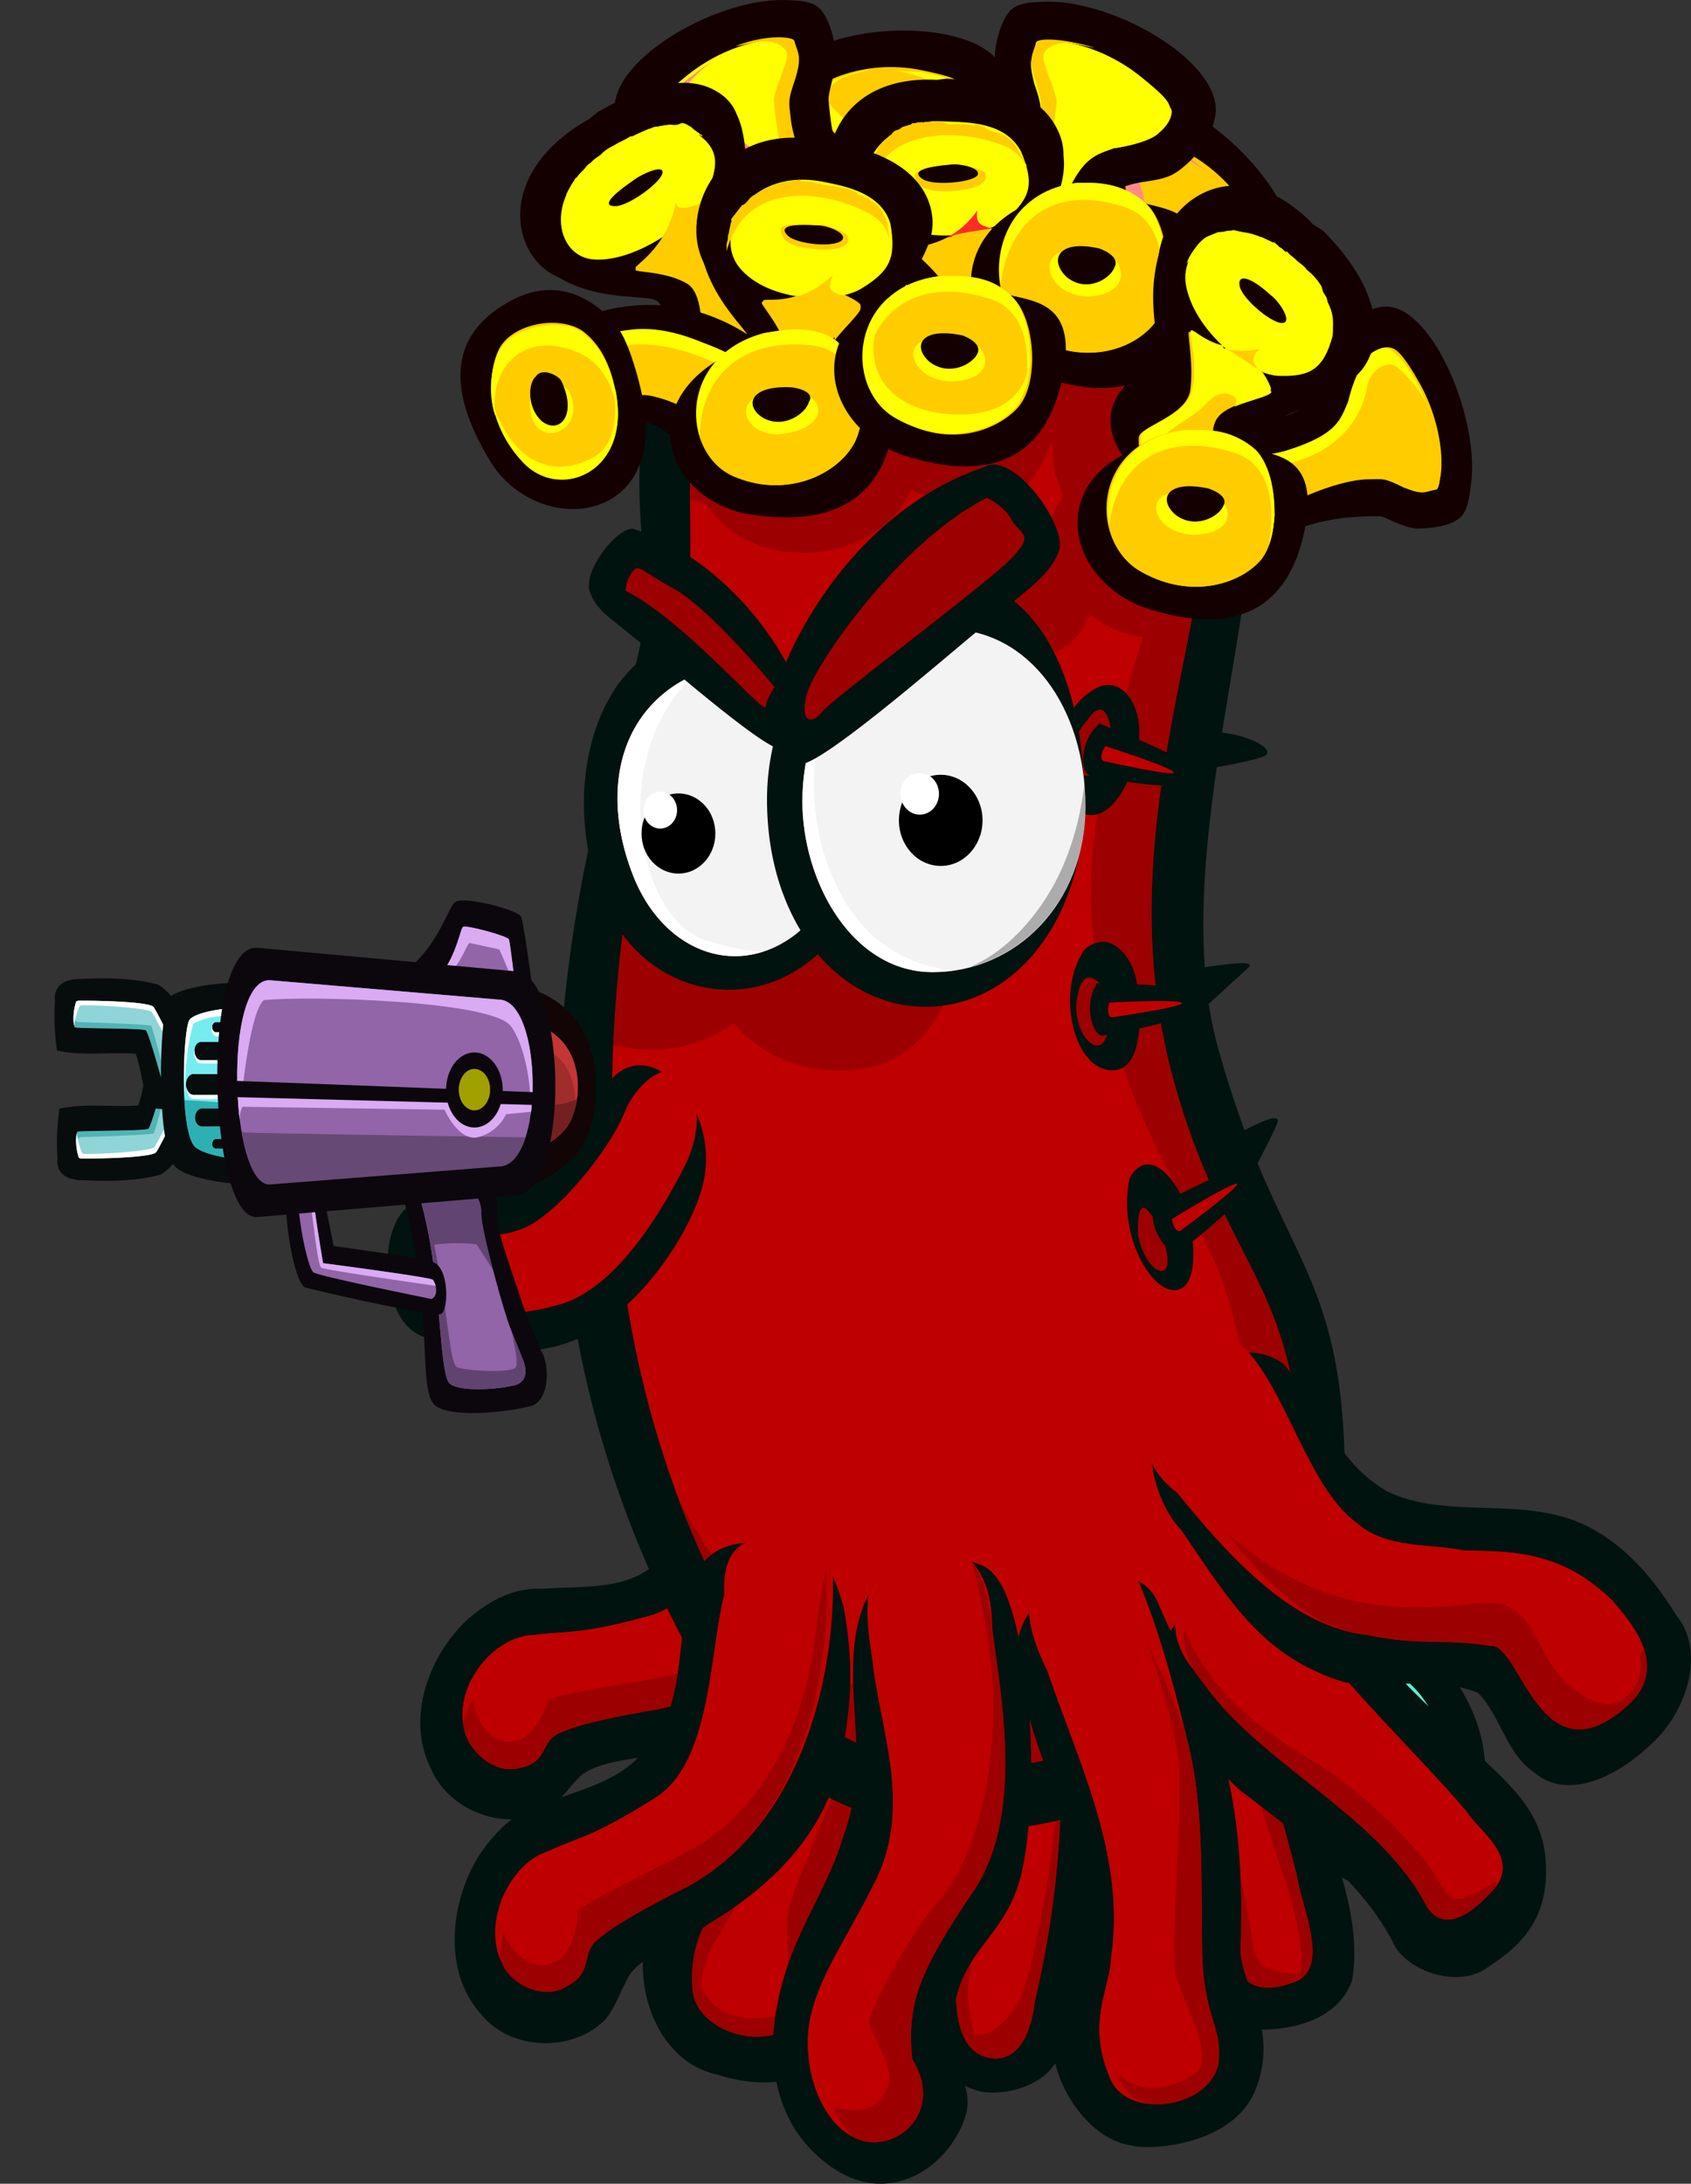 <svg id="Layer_1" data-name="Layer 1" xmlns="http://www.w3.org/2000/svg" viewBox="0 0 861.38 1111.74"><rect x="0" y="0" width="861.38" height="1111.74" fill="#333333" stroke="none"/><defs><style>.cls-1{fill:#04a;}.cls-1,.cls-8{fill-opacity:0;}.cls-2{fill:#01130e;}.cls-3{fill:#1eefba;}.cls-4{fill:#10dca8;}.cls-5{fill:#4fffd2;}.cls-6{fill:#be0000;}.cls-7{fill:#9d0000;}.cls-8{fill:#450;}.cls-9{fill:#f3f3f3;}.cls-10{fill:#fff;}.cls-11{opacity:0.29;}.cls-11,.cls-23,.cls-25,.cls-26,.cls-32{isolation:isolate;}.cls-12{fill:#140000;}.cls-13{fill:#fc0;}.cls-14{fill:#ff0;}.cls-15{fill:#ff8a8a;}.cls-16{fill:#9c2222;}.cls-17{fill:#ff2a2a;}.cls-18{fill:#0b070d;}.cls-19{fill:#9165a8;}.cls-20{fill:#daaaf3;}.cls-21{fill:#070d0c;}.cls-22{fill:#8fd5d7;}.cls-23{fill:#108e93;opacity:0.48;}.cls-24{fill:#76ecf0;}.cls-25{fill:#20a5a9;opacity:0.84;}.cls-26{opacity:0.33;}.cls-27{fill:#614370;}.cls-28{fill:#110505;}.cls-29{fill:#a02c2c;}.cls-30{fill:#c43636;}.cls-31{fill:#752020;}.cls-32{fill:#0d0d07;opacity:0.32;}.cls-33{fill:#a0a000;}</style></defs><path id="rect11304" class="cls-1" d="M0,870.9H440.4" transform="translate(0 -1.36)"/><g id="g17915"><g id="g17917"><g id="g17919"><g id="g17921"><path id="path17925" class="cls-2" d="M558.8,685.7c57.1-25.4,56.7,55.1,83.1,91.9s62.7,35.8,92.2,69.9c19.5,22.6,30.8,54.4,15.1,88.7-14,30.4-46.1,34.1-67.7,19.6-19.5-13.1-5.3-28-27.4-53.6-21.7-25.2-44.4-13.8-69.7-41.7-30.1-33.2-55.1-84-62.9-115.3-3.8-15.2-2.4-24,1.4-29.6,12.3-18.2,35.9-29.9,35.9-29.9Z" transform="translate(0 -1.36)"/><path id="path17927" class="cls-3" d="M596.7,724.1c15,32.3,21.3,77.6,59.7,97.9,24.1,14,47,22.2,61.8,36.7,17.9,16.4,28.2,53.6,11,73.3-13.8,14.9-43.3,11.3-43.1-21.2-12.8-25.8-24.8-35.6-74.4-55-40.3-18-61.2-73.1-76.1-107.5-18.5-29.3-10.5-50.2,10.1-61.5C575.3,669.9,588.2,703.6,596.7,724.1Z" transform="translate(0 -1.36)"/><path id="path17929" class="cls-4" d="M525.9,711c2.5,8.7,6.7,21.2,13.9,39.4,17.2,43.2,54.9,90.1,93.3,99.9,25.2,6.4,58.4,26.2,61.7,29.8s1,26.3,7.6,33.3c6,6.3,19.3,12.8,35.3-12.5,1,11.5-1.3,22.9-8.5,31.1-13.8,14.9-43.3,11.4-43.1-21.1-12.8-25.8-24.9-35.7-74.5-55.1-40.3-18-61.2-72.6-76.1-107.1C528.7,734.1,524.6,721.4,525.9,711Z" transform="translate(0 -1.36)"/><path id="path17931" class="cls-5" d="M545.8,686.8c29.5-16.8,42.4,16.8,51,37.3,15,32.3,21.3,77.5,59.6,97.8,24.1,14,47.1,22.3,61.9,36.7,16.2,14.8,26,46.5,15.2,67,2.3-10.3,3.4-33.2-22.7-57.3-32.1-29.5-56.5-20.2-92.5-58.2S580.6,701,570,692.6c-9.4-7.5-29.9-1.2-33-.6.6-.3,8.1-4.7,8.8-5.2Z" transform="translate(0 -1.36)"/></g></g></g><g id="g18027"><g id="g18029"><path id="path18031" class="cls-1" d="M387.7,763.3h228v304.9h-228Z" transform="translate(0 -1.36)"/><path id="path18033" class="cls-2" d="M508.8,776.5c-15.3.4-34.6,11.6-34.6,32.2-2.7,41.9,1.9,53.8,4.7,94.1,3.7,32.5-6.9,84.2-9.3,116.2-.5,14.8,1.5,37.5,26.5,46.1,10.9,4.6,39.5-.3,44.5-20.4,17.3-53.9,14.7-95.7,16.9-145.6.4-28.2-1.5-53.5-4-95.4-2.5-25.4-30.1-29.5-44.7-27.2Z" transform="translate(0 -1.36)"/><path id="path18035" class="cls-6" d="M511.2,773.1c-17.4,4-23,27.3-22.1,42.4.9,51.9,11.5,124.3-.8,175.3-2,19.2-5.3,54,15.5,58.1,15.4,2.9,21.7-13.5,23.4-29a492,492,0,0,0,13.3-121.5c.9-33,4.2-77.1-2.5-109.4C535.9,770.3,518.6,771.3,511.2,773.1Z" transform="translate(0 -1.36)"/><path id="path18037" class="cls-7" d="M541.9,854.5c-1.7,8.1-1.7,43.2-3.8,68.5-2.5,30.4-12.6,85.9-19,96.9-5.8,10.1-20.6,27.5-30.8,10.1,2,9.5,6.4,17.2,15.4,18.9,15.4,2.9,21.7-13.6,23.4-29a491.77,491.77,0,0,0,13.3-121.4C540.8,885.2,541.6,869.9,541.9,854.5Z" transform="translate(0 -1.36)"/><path id="path18039" class="cls-7" d="M506.4,774.9c-13.6,6.8-18,27-17.2,40.6.9,51.9,11.6,124.3-.8,175.4-2,19.2-5.4,54,15.4,58.1a15.22,15.22,0,0,0,13.9-4c-2.7.3-5.9.8-9.3,1.3-10.8,1.4-13.4-9.1-15.3-27.8s17.8-69.8,14.6-103.8C504.7,882.9,488.8,816.2,506.4,774.9Z" transform="translate(0 -1.36)"/></g></g><g id="g18041"><g id="g18043"><path id="path18047" class="cls-2" d="M565.9,740.6c-12.3,4.8-18.8,15.4-22.7,28.2.3,31.1,10.4,61.2,19.9,90.4,18.2,45.8,38.6,91.4,44,141.6.1,19.6,15.5,36,33.4,33.8,18.3.5,41.5-5.3,48.3-25.2,5.1-31.6-9-61.8-17.5-91.2-17-51.8-33.5-104.2-43.1-158.3-5-21.6-29.2-27.8-47.2-23.9-5,1.1-10.3,2-15.1,4.6Z" transform="translate(0 -1.36)"/><path id="path18049" class="cls-6" d="M573.2,727.5c-16.8,8.2-15.1,32.5-11.4,47.5,11.5,66.2,60,151.8,66,219.6,1.5,9.8,7.3,24.4,29.9,16.4,21-5.8,5.6-37.3,2.9-54.7-13.5-54.9-43.7-144.7-49.3-201.8-1.8-16.5-10.2-22.4-23.3-27.7C583.2,725.9,577.7,724.7,573.2,727.5Z" transform="translate(0 -1.36)"/><path id="path18051" class="cls-7" d="M564,749.4c-4.4,10.8-2.8,25.2-.2,35.3,11.5,66.2,58.1,142.2,64.1,209.9,1.5,9.8,7.4,24.3,29.9,16.2a13.43,13.43,0,0,0,7.5-4.8,43.61,43.61,0,0,1-18.6-2.3c-10.1-3.5-7.7-15.1-12.5-36s-17-62.6-35-99.4C582,833.2,566,794.9,564,749.4Z" transform="translate(0 -1.36)"/><path id="path18053" class="cls-7" d="M620.5,807.7c-.3,49.2,25.8,127.1,34.1,151.1,7.8,22.7,9.6,40.9,7.3,50.4,14.6-8.8,1.3-36.9-1.3-52.9C650.2,914.3,631.3,857.6,620.5,807.7Z" transform="translate(0 -1.36)"/></g></g><g id="g18055"><g id="g18057"><g id="g18059"><path id="path18061" class="cls-8" d="M311.5,652.1,519,761.9,395.2,1039.3,187.8,929.5Z" transform="translate(0 -1.36)"/><path id="path18063" class="cls-2" d="M425.8,722.3c-16.4-8.5-38.3-15.1-49.6,3.5-16.4,22.8-17.7,58.5-43.5,72.7-15.3,12.6-36.5,10.2-56.1,11.7-14.8-.7-26.5,5.6-37.5,14.8-20.1,17.8-32.8,50.7-19.6,76.8,9.1,21.4,36.9,31.4,56.3,22.7,7.5-2.6,13.9-13.7,20.8-19.8,12-8.3,29.9-7,44.1-12.3,33.7-8.3,68.3-26,84.7-61,12.1-24.1,25.4-49.3,27.5-77-2.3-12.5-9.1-23.8-20.5-29.1-2.1-1.4-4.5-2-6.6-3Z" transform="translate(0 -1.36)"/><path id="path18065" class="cls-6" d="M426.5,721.3c-15.5-9.6-30.3,4.6-37.2,19.7-14.2,25-26.9,73.8-57.7,82.9-36,9.8-40.2,7.5-59.8,9.9-19.9.6-40.4,25.2-35.3,47.6,1.7,10.9,15.3,23.5,27.8,20.1,14.5-2.5,11.1-12.5,19.4-17.2,10.1-5.2,30.6-9.2,52.7-13,61.9-13.6,93.6-78.4,104.9-129.2-.4-8.2-5.6-18.7-14.8-20.8Z" transform="translate(0 -1.36)"/><path id="path18067" class="cls-7" d="M441,740.6c-2.1,4-6.2,12.4-13.6,31.1-11.2,28.6-39.5,73.9-88.7,83.2-40.5,7.7-59,9.1-60,13.5s-6.8,16.4-14.9,19.1c-7.6,2.5-23.9-1.9-23.6-31.3-4,7.7-5.8,16.6-3.9,25.1,1.7,10.9,15.3,23.5,27.7,20.2,14.5-2.5,11.2-12.5,19.5-17.2,10.1-5.3,30.6-9.2,52.6-13C398,857.7,429.7,792.8,441,742A6.55,6.55,0,0,0,441,740.6Z" transform="translate(0 -1.36)"/><path id="path18069" class="cls-6" d="M419.9,718.7c-13.1-2.9-24.7,9.4-30.7,22.3-14.2,25-27,73.7-57.8,82.8-36,9.8-40.1,7.6-59.7,9.9-19.2.6-38.8,23.3-35.7,44.9,2.4-9.4,8.9-23.1,23.4-29.8,21.2-9.8,57.3,3.4,89.7-22.6s39.3-74.7,51.7-91.3C409.8,722.8,415.8,719.2,419.9,718.7Z" transform="translate(0 -1.36)"/></g></g></g><g id="g18071"><g id="g18073"><path id="path18077" class="cls-2" d="M409.3,771.2c-14.7-.2-32,5.2-34.8,22.7-4.3,28.1-1.4,56.8-1.4,85.1-1.8,28.5-10.4,56.5-26.2,79.3-4.8,9.2-16.7,16.7-17.9,29.5-6.5,28.9,7.9,63.5,35.8,69.6,19.9,6.4,46.2,7.5,59.5-12.7,14.3-16.6,9.9-41.3,12.1-62.2,16.6-41.8,28.9-87.1,24.4-133.1-2.3-19.7-2.7-39.9-6.1-59.2-6.8-18.3-29.5-19.8-45.4-19Z" transform="translate(0 -1.36)"/><path id="path18079" class="cls-6" d="M407.9,769.4c-16.6,1.6-19.1,23.6-17,38.1-.6,50.5,6.5,104.1-17.7,149.3-5,13.4-22.3,25.4-20.5,55.4-.3,24.5,41.9,35.8,54,15.7,8.3-17.9,0-23.9,11.2-57.3,12.4-37,24-66.7,27.4-97.7,2.8-27.5-3-59.5-5.3-88.1-.1-13.8-24.9-17-32.1-15.4Z" transform="translate(0 -1.36)"/><path id="path18081" class="cls-7" d="M442.6,811.9c.6,15.3-.4,45-4.2,63.3-4.5,21.5-34.3,85.1-36.9,99.6s5.7,51.3-8.2,53.4c-12.8,1.9-35,1.9-40.2-28a68.82,68.82,0,0,0-.4,12c-.3,24.5,41.9,35.9,54,15.7,8.3-17.9,0-24,11.2-57.4,12.4-37,24-66.6,27.3-97.6,2-18.9-.3-40.2-2.6-61Z" transform="translate(0 -1.36)"/><path id="path18083" class="cls-7" d="M394.7,778.5c-4.5,8.1-5.1,20-3.8,29-.6,50.5,6.5,104.1-17.6,149.3-5,13.4-22.3,25.3-20.5,55.4-.1,9.3,5.9,16.7,14.1,21.2a32.66,32.66,0,0,1-4.7-4.4c-5.7-6.9-8.8-20.1,2.6-40.1s43.1-69.2,38.7-110C399.4,842.4,388,811.3,394.7,778.5Z" transform="translate(0 -1.36)"/></g></g><g id="g18085"><path id="path18087" class="cls-2" d="M362.9,862.7C222,627.3,310.5,396.6,325,335s-30.7-128.5,55-195.4,218-7.1,250.4,59.9S590,426.6,620.7,535.8s63.5,109.1,64.4,216.6c1.4,169.3-233.5,248.2-322.2,110.3Z" transform="translate(0 -1.36)"/><path id="path18089" class="cls-6" d="M382.8,841.6C263.5,642.3,326,410.8,344.9,336.7c20.4-80.4-19.5-115.9,53-172.5s182.3-11.9,208.4,45.4c33.8,74.3-48.8,197.6-8.2,342.8,25.8,92.5,63.2,104.7,63.9,195.7C663.2,891.6,457.8,958.3,382.8,841.6Z" transform="translate(0 -1.36)"/><path id="path18091" class="cls-7" d="M593.3,189.5a169.12,169.12,0,0,1,9,34.4c8,51-16.1,64.8-41.2,181.8s46,204.5,61.1,246.5c17.2,47.6,46.8,194.4-78.3,220.3-72.6,15-146.9-12.2-197.8-106.8a477.58,477.58,0,0,0,36.6,75.9c75,116.7,280.4,50,279.2-93.4-.8-91-38.2-103.3-64-195.8-40.5-145.2,42.2-268.5,8.3-342.8A85,85,0,0,0,593.3,189.5Z" transform="translate(0 -1.36)"/><path id="path18093" class="cls-7" d="M480.9,138c-33.7,4.2-77.5,27.9-98.9,40-27.6,27-30.6,49.9-30.6,77.3a64.51,64.51,0,0,0,8.5,2.7s15.4,27.3,54.2,24.6,50-31.7,50-31.7,24.3,10.6,42.1,8.9,30-34.4,30-34.4-.7,13.2,2.5,20.3,2.3,9.6,2.3,9.6-5.1,5.1-6.2,15.6a20.34,20.34,0,0,0-8,2.2c-28.6,29.9-9.1,68.5,11.5,59.8,8.1-3.4,13.6-10.5,16.8-18.8,9.6,7.5,21.1,11.8,31.2,11.8,18.6,0,21.8-28.9,21.8-33.3s2.5-39.7,2.5-39.7a233.23,233.23,0,0,0,1.2-26.4,82.59,82.59,0,0,0-5.5-16.8C589.2,171.9,536,139.7,480.9,138Z" transform="translate(0 -1.36)"/><path id="path18095" class="cls-7" d="M335.3,375.9c-9.2,39.4-19.9,94.5-22.8,157.5,37.3,9.1,61.2-11.2,61.2-11.2s24,32.2,70.8,22.3,58.3-99.5,56-113.2S389.6,384,367.9,379C360.5,377.3,348.7,376,335.3,375.9Z" transform="translate(0 -1.36)"/></g><g id="g18097"><path id="path18099" class="cls-2" d="M560.2,350.9c-27.5,11.9-24.7,58.6-8.8,64.6s27.9-21.8,28.9-39-9.1-29.9-20.1-25.6Z" transform="translate(0 -1.36)"/><path id="path18101" class="cls-7" d="M554.2,367.6c-13.1,14.3-8.6,29.9,0,28.6s14.3-19.3,10.3-29.3S554.2,367.6,554.2,367.6Z" transform="translate(0 -1.36)"/></g><g id="g18103"><path id="path18105" class="cls-2" d="M551.2,486.8c-12.7,20.7-4.4,57.8,14.1,59.4s16-32.8,13.6-45.6-11.7-21.2-19-19.6S551.2,486.8,551.2,486.8Z" transform="translate(0 -1.36)"/><path id="path18107" class="cls-7" d="M549.2,507.1c-4,13.7,5.1,29.3,11.4,26.1s6.3-26.1-1.7-32.4-9.7,6.3-9.7,6.3Z" transform="translate(0 -1.36)"/></g><g id="g18109"><path id="path18111" class="cls-2" d="M575.4,601.4c-6.4,30.1,12.8,60.7,25.2,56.4s6.9-38.7-1-51.6-15.3-13.4-19.2-10.7a12.48,12.48,0,0,0-5,5.9Z" transform="translate(0 -1.36)"/><path id="path18113" class="cls-7" d="M579.7,629.9c2.3,12.9,9.9,20.8,13.7,17.9s-.7-20-7.8-29.2S579.7,629.9,579.7,629.9Z" transform="translate(0 -1.36)"/></g><g id="g18115"><g id="g18117"><path id="path18119" class="cls-2" d="M425.2,376.2c18,46.2,21.8,95-21.1,120.1-33.6,19.7-80,6.9-98-39.3s-6.9-101.2,23.5-121.8,77.5-5.2,95.6,41Z" transform="translate(0 -1.36)"/><path id="path18121" class="cls-9" d="M422.5,377.8c12.2,31.2,10.7,79.9-19.6,101-29.4,20.5-65.6,6.3-80.5-31.9s-8.9-76.1,20.7-96.1,64.9-10.2,79.4,27Z" transform="translate(0 -1.36)"/><path id="path18123" class="cls-10" d="M353.2,345.2a62.48,62.48,0,0,0-10.2,5.5c-29.6,20.1-35.5,57.9-20.6,96.1,12.5,32.1,40,47.3,66,39.1-7.4-.4-16.6-1.9-28.8-5.8C324.9,469.3,308.9,387.6,353.2,345.2Z" transform="translate(0 -1.36)"/></g><g id="g18125"><path id="path18127" class="cls-2" d="M390.7,408.4c0,62.3,36.2,105.5,80.8,105.5s80.8-43.3,80.8-105.5-24.8-112.8-69.5-112.8-92.1,50.5-92.1,112.8Z" transform="translate(0 -1.36)"/><path id="path18129" class="cls-9" d="M408.7,409.3c0,40.7,25.2,87,66.4,87,42.1,0,77.8-34.6,77.8-84.5s-28.6-90.2-70.6-90.2S408.7,360.8,408.7,409.3Z" transform="translate(0 -1.36)"/><path id="path18131" class="cls-11" d="M552.3,400.7c-1.9,17.2-6.9,35-15,50.2-9.2,17.2-24.9,35.4-43.7,42.9,33.5-8.5,59.2-39.8,59.2-82,0-3.8-.2-7.5-.5-11.1ZM422.5,461.5c1.3,2.2,2.5,4.4,4,6.5l.3.3c.7,1,1.4,1.9,2.2,2.9s1.5,2.1,2.3,3.1,1.9,2.1,2.8,3.1,2.1,2.1,3.2,3.1a26.22,26.22,0,0,0,2.5,2.2l2.8,2.2c.6.4,1.1,1,1.7,1.5,1,.7,2,1.4,3,2,.2.1.3.3.5.4,1.2.7,2.6,1.2,3.8,1.8-9.7-5.7-19.4-15-29.1-29.1Z" transform="translate(0 -1.36)"/><path id="path18133" class="cls-10" d="M424.8,353.7c-10.2,15.1-16,34.5-16,55.6,0,40.7,25.1,86.9,66.3,86.9a78.79,78.79,0,0,0,10.9-.8c-10.7-.8-24-4.4-37.9-14.7C424.8,463.6,400.2,408.9,424.8,353.7Z" transform="translate(0 -1.36)"/></g><g id="g18135"><path id="path18137" d="M500.5,419c0,12.8-9.5,23.2-21.3,23.2s-21.3-10.4-21.3-23.2,9.5-23.2,21.3-23.2S500.5,406.3,500.5,419Z" transform="translate(0 -1.36)"/><path id="path18139" class="cls-10" d="M478.3,405.5c0,5.9-4.4,10.6-9.8,10.6s-9.8-4.8-9.8-10.6,4.4-10.6,9.8-10.6S478.3,399.6,478.3,405.5Z" transform="translate(0 -1.36)"/></g><path id="path18141" class="cls-2" d="M501.7,239c-79.7,27-113,118.2-108.5,128.8s7.1,16.4,13.3,22.2,71.7-51.1,93.9-69.5,34.5-26.1,39-38.6S516.4,230.9,501.7,239Z" transform="translate(0 -1.36)"/><path id="path18143" class="cls-2" d="M322.4,270.5c61.7,20.9,90.5,86.6,87.1,94.9s-5.5,12.7-10.3,17.2-55.5-39.6-72.7-53.8-22.7-16.6-26.1-26.4,12.9-31.9,22-31.9Z" transform="translate(0 -1.36)"/><g id="g18145"><path id="path18147" d="M364.4,425.7c0,11.3-8.4,20.4-18.8,20.4s-18.8-9.1-18.8-20.4,8.4-20.4,18.8-20.4S364.4,414.4,364.4,425.7Z" transform="translate(0 -1.36)"/><path id="path18149" class="cls-10" d="M344.9,413.8c0,5.2-3.9,9.4-8.6,9.4s-8.6-4.2-8.6-9.4,3.9-9.4,8.6-9.4S344.9,408.6,344.9,413.8Z" transform="translate(0 -1.36)"/></g></g><g id="g18151"><g id="g18153"><g id="g18155"><path id="path18159" class="cls-2" d="M401,788.1c-18.3-3.3-41.4-3.2-47.7,18.5-10.2,27.4-2.4,62.8-24,84.4-11.8,16.9-33.1,21.1-51.9,28.5-14.7,3.8-24.5,13.6-33,25.9-15.1,23.5-19.1,59.6.5,81.2,14.4,18.2,44.2,19.6,61,5.1,6.7-4.8,10.1-17.6,15.3-25.7,9.6-11.8,27.5-15.9,40-25.4,30.9-18.3,60.3-46.2,67.3-85.5,5.7-27.2,6.2-48.1,1.2-75.8-3.8-12.8-9-28.4-21.5-30.2-2.3-.8-4.8-.7-7.2-1Z" transform="translate(0 -1.36)"/><path id="path18161" class="cls-6" d="M402.5,783.4c-20.2-.3-34.9,2.5-33.5,29.7-7.5,28.8-6.5,84.8-34.4,103.1-32.8,20.6-37.5,19.6-56.1,27.9-19.4,6.6-33.1,37-22.4,57.3,4.5,10.2,21,18.4,32.4,11.3,13.6-6.9,7.7-15.6,14.6-22.7,8.6-8.2,27.6-18.3,48.3-28.8,57.2-32.1,74.7-107.3,72.8-160.5,4.9-8.9-9.5-15-21.7-17.3Z" transform="translate(0 -1.36)"/><path id="path18163" class="cls-7" d="M420.5,801.4c-1,4.5-2.9,14-5.4,34.6-3.7,31.4-19.8,84.5-65.6,108.5-37.8,19.8-55.5,26.9-55.3,31.4s-2.5,18.2-9.7,23.3c-6.8,4.8-23.9,5.4-31.1-23.5-2,8.8-1.4,18,2.6,25.8,4.5,10.2,21,18.4,32.3,11.3,13.6-6.9,7.8-15.6,14.7-22.7,8.6-8.2,27.6-18.4,48.2-28.8,57.2-32.1,71.6-105.3,69.7-158.6A3.26,3.26,0,0,0,420.5,801.4Z" transform="translate(0 -1.36)"/><path id="path18165" class="cls-6" d="M390,785.2c-12.6-.1-22.1,6.7-21,27.8-7.3,28-6.6,81.4-32,101.3a23.48,23.48,0,0,1-2.5,1.9c-8.1,5.1-14.5,8.9-19.9,11.8-2.7,1.5-5.1,2.8-7.4,3.9s-4.1,2-6,2.8c-3.9,1.7-7.2,3-10.8,4.4s-7.3,3-12,5.1a34.54,34.54,0,0,0-3.4,1.4s-.1-.1-.1,0c-1.1.6-2.1,1.3-3.2,2-.1.1-.2,0-.3.1a31.55,31.55,0,0,0-2.9,2.2l-.4.3c-.9.8-1.6,1.6-2.4,2.4a28.58,28.58,0,0,0-2.7,3.1,34.33,34.33,0,0,0-2.4,3.3c-.8,1.2-1.5,2.5-2.2,3.7-.5.9-1,1.8-1.4,2.7-.3.6-.6,1.1-.9,1.7l-.3.6c-.4.9-.6,1.8-.9,2.7-.4,1.2-.7,2.4-1,3.6-.1.3-.2.5-.3.8-.3,1.3-.6,2.5-.8,3.8-.1,1-.2,1.9-.3,2.9s-.2,2.3-.2,3.4,0,2.2.1,3.3c.1.9.1,1.8.2,2.6,0,.2.2.5.2.7.2,1.1.5,2.2.7,3.2.1.4.3.8.4,1.3.3,1,.6,2,.9,2.9-.1-9.9,2.9-25.2,15.3-36.1,18.3-16.1,57.1-14.2,82.2-49.5s19.3-85.1,27.1-105.2c5.8-14.7,10.8-20.1,14.7-21.8-1.1-.4-2.6-.7-4.1-1.1Z" transform="translate(0 -1.36)"/></g></g></g><g id="g18167"><g id="g18169"><path id="path18173" class="cls-2" d="M602.5,823.3c-10.1,11.2-13.2,23-13.5,34.8,8.5,22.7,25.8,38.7,42.2,54.3,28.9,22.4,59.8,43.4,78,77,5.3,14.4,33.5,25.7,49.5,12.9,17.1-11,32-26.1,28.3-57.5-3.6-26.4-24.6-39.9-40.2-56.4-29.3-27.7-58.4-56-81.6-89.9-10.3-12.8-34.2-2.4-49.9,11.7-4.4,4.2-9,8.1-12.8,13.1Z" transform="translate(0 -1.36)"/><path id="path18175" class="cls-6" d="M605.8,809.1c-13.4,16.5-5.4,33.3,2,42.1,28.1,41.6,95.6,74.6,119,120.8,4,6.3,13.2,13.4,31.9-6.5,17.9-17.4-4.7-31-11.8-42.1-27-32.1-78.6-79.5-98.9-118.1-6-11-15.3-10.2-28.8-5.9C614.6,801.8,609.2,804.3,605.8,809.1Z" transform="translate(0 -1.36)"/><path id="path18177" class="cls-7" d="M603.2,831c-1.2,10.7,4.1,20.3,9.1,26.2,28.1,41.6,91.2,68.7,114.6,114.9,4,6.3,13.2,13.3,31.9-6.6a23.32,23.32,0,0,0,5.7-8.2,67.54,67.54,0,0,1-17.8,9.9c-10.3,3.7-11.1-6.3-21-18.8s-32.3-35.6-58.6-51.5C641.8,881.6,617,863.3,603.2,831Z" transform="translate(0 -1.36)"/><path id="path18179" class="cls-6" d="M670.6,838.9c12.7,36.5,57.4,77.7,71.4,90.2,13.2,11.8,19.7,24.2,20.1,32.7,11.1-15.5-8.6-28-15.2-38.2C726.3,899,693.8,868.9,670.6,838.9Z" transform="translate(0 -1.36)"/></g></g><g id="g18181"><g id="g18183"><path id="path18187" class="cls-2" d="M591.4,719.9c-11.1,17.2-2.4,47.5,10.5,60.6,25,36.9,41.7,64.7,83,77.3,22.1,3.2,46.8-3.2,68,5.4,11.3,11.4,14.6,31.3,28.5,40.4,17.3,15,42.9,1.9,59.9-14.5,17.8-16.1,28-46.8,12.4-65.7-14.5-23.6-34.2-44.2-60-50.5-28.6-7.3-60.6.4-87-12.2-27-15.6-32.4-42.2-53.1-65.1-16.7-12.4-45.4-3.4-60,12.8-3.3,3.6-.2,3.5-2.9,7.8Z" transform="translate(0 -1.36)"/><path id="path18189" class="cls-6" d="M599.6,761.3c25.6,31.4,58.1,68.3,96.7,72.4,25.6,5.6,42.5,1.9,62.8,5.6,15.6-2.3,25.5,72.8,72,28.5,19.7-20.6-3.3-43.5-9.3-51.2-27.2-26.6-52.7-25.2-76.4-25.9-16.6-3.4-39.1-1.1-53.2-13.1-25.8-17.4-37-69.8-59.5-91C591.2,673.8,561.9,733.4,599.6,761.3Z" transform="translate(0 -1.36)"/><path id="path18191" class="cls-6" d="M614.4,685.4a38.3,38.3,0,0,0-20.9,12.5l9.7.5c43.5,1.8,46.8,66.2,73.4,88.3,30.4,25.3,69.3,7,105,15.1,13.9,3.1,22.7,4.8,29.5,5.7a82.72,82.72,0,0,0-9.3-6.1c-1.2-.7-2.4-1.2-3.5-1.8l-1.5-.6c-1.6-.7-3-1.4-4.6-2-.1,0-.1-.1-.2-.1-2.2-.8-4.4-1.5-6.5-2.1s-4.2-1.1-6.4-1.6l-1.8-.3c-1.5-.3-3-.5-4.5-.7a.9.9,0,0,1-.5-.1c-3-.4-5.9-.7-8.8-.8-6.1-.4-12.2-.5-18.1-.7-10.4-2.1-23-1.9-34.6-4.5a49.73,49.73,0,0,1-9.9-3.2,35.06,35.06,0,0,1-6-3.3,26.93,26.93,0,0,1-2.7-2v-.2a40.56,40.56,0,0,1-4.6-3.6c-22.6-20.1-33.8-67.5-54.9-87.4a40.26,40.26,0,0,0-18.3-1Z" transform="translate(0 -1.36)"/><path id="path18193" class="cls-7" d="M625,781.9c20.1,25,42.4,48.7,71.4,51.7,25.6,5.7,42.5,1.8,62.8,5.5,15.6-2.3,25.5,72.8,72,28.6,8.5-8.9,9-18.2,6.4-26.6-1.3.9-3.1,2.8-2,6.7,1.6,5.7-6.4,32.1-30.4,16s-19.8-38.6-39.5-45.5C749.2,812.6,690.4,839.4,625,781.9Z" transform="translate(0 -1.36)"/></g></g><g id="g18195"><g id="g18197"><path id="path18201" class="cls-2" d="M533.5,814.8c-14.2,6.3-19.7,27.7-12.8,47,6.3,27.9,15.2,46.7,19.5,58.2,10.2,34.3,11.8,67.2-.9,103.4-12.2,24.6,10,66.4,36.9,70.2,11.4,3,52.7-1,63.3-28.3,12.3-30.3-6.6-52.2-7.7-70.5,4-100.7-21-127.7-42.2-178.1-10.7-22.9-43.2-9.8-56.1-1.9Z" transform="translate(0 -1.36)"/><path id="path18203" class="cls-6" d="M532.2,805.7c-15,8-5.5,33.2,1.2,45.8,16.1,47.6,40.3,94.9,32.5,146.7-.2,14.5-12.5,32.5-.9,59.9,7.7,23,51,17.2,55.7-6.4,1.9-20-7.9-22.4-8.4-58.1-.5-39.5.5-71.8-6.5-102.2-6.5-26.9-15.4-61.5-26.9-87.4-7-21.2-36.5-7.3-42.8-2.9Z" transform="translate(0 -1.36)"/><path id="path18205" class="cls-7" d="M583.3,835.5c5.6,14.1,14.5,42.3,16.9,60.9,2.9,21.8-4.1,93.1-1.7,107.7s22.3,45.8,9.9,53.2c-11.3,6.8-32.1,15.5-46.9-10.5a55.1,55.1,0,0,0,3.6,11.3c7.7,23,51,17.2,55.7-6.4,1.9-20-7.8-22.4-8.4-58.1-.5-39.5.5-71.8-6.6-102.1-4.5-18.6-13.6-37.5-22.5-56Z" transform="translate(0 -1.36)"/><path id="path18207" class="cls-6" d="M527.4,822.9c-1.6,9.4,1.8,20.8,6,28.7,16.1,47.6,40.4,94.9,32.6,146.7-.2,14.4-12.6,32.4-1,59.8,2.9,8.8,11,13.3,20.2,14.3a26.71,26.71,0,0,1-5.9-2.3c-7.6-4.2-14.9-15.3-10.8-38.6s17.6-81.6,0-118.1C552.9,880.8,532,856.3,527.4,822.9Z" transform="translate(0 -1.36)"/></g></g><g id="g18209"><g id="g18211"><g id="g18213"><path id="path18217" class="cls-2" d="M456.2,795.2c-36.5,33.8-14.1,81.3-21.5,121.9-8,44.1-32.7,65.1-39.6,109.6-4.6,29.5,2,61.5,31.4,79.8,26.1,16.2,53.6.4,63.8-23.7,9.2-21.9-9.4-25.5-4.3-58.9,5-32.7,28.8-36.8,35.4-73.9,7.8-44,3-99.3-6.1-129-4.4-14.3-9.8-20.6-15.6-22.9-18.9-7.3-43.5-3-43.5-2.9Z" transform="translate(0 -1.36)"/><path id="path18219" class="cls-6" d="M444.6,848c3.8,34.6,20.9,74.5.2,113.1-12.4,25.2-26.8,45.1-31.5,65.3-6.3,23.6,3.7,59.3,27.1,65.1,18.4,3.9,40.2-16.1,24.2-42-2.4-28.1,2.4-43,32.6-87.3,23.5-37.8,13.2-94.2,8.2-130.4.4-34.2-16.2-46.3-38.2-43.4C435.2,792.2,441.4,826.6,444.6,848Z" transform="translate(0 -1.36)"/><path id="path18221" class="cls-7" d="M495,796.3c2.3,8.4,5,20.8,8.2,39.6,7.4,44.6.2,104-25.7,134.2-17,19.8-33.9,55-34.8,59.7s12,21.6,10.2,31.1c-1.7,8.5-9.2,21.5-34.4,10.6,4.9,9.8,12.2,17.6,22,20,18.4,3.9,40.2-16.1,24.1-42-2.4-28.1,2.4-43.1,32.6-87.4,23.5-37.8,13.4-93.8,8.5-130-1.7-15.7-4.6-28.2-10.7-35.8Z" transform="translate(0 -1.36)"/><path id="path18223" class="cls-6" d="M467.2,788.5c-31.9,3.7-25.8,38.1-22.5,59.5,3.8,34.6,20.9,74.4.2,113-12.4,25.2-26.8,45.2-31.5,65.4-5.7,21.3,2,52.4,20.7,62.5-6.9-6.9-19-24.6-9.9-59.1,11.2-42.2,35.3-49.1,45.5-100.4s-23.2-109.3-18.9-122.2c3.9-11.4,23.3-18.4,26.1-19.7-.7.1-9,1-9.7,1Z" transform="translate(0 -1.36)"/></g></g></g><path id="path18243" class="cls-7" d="M502.7,254.8c-44.6,22.4-88.6,85.9-92,100.9s4,13.7,8,8.1,80-62.3,94.9-76.6,5.7-13.7,1.7-21.2-12.6-11.2-12.6-11.2Z" transform="translate(0 -1.36)"/><path id="path18245" class="cls-7" d="M318.6,302.1c29.7,14.9,70.9,63.5,71.4,59.1s4.6-10,4.6-10-32-39.2-50.9-49.8-18.3-13.1-21.7-8.7A17.61,17.61,0,0,0,318.6,302.1Z" transform="translate(0 -1.36)"/><path id="path18247" class="cls-2" d="M614.2,374.3c16.2-1.8,38.8,8.8,29.1,12.3s-34,7-34,7Z" transform="translate(0 -1.36)"/><path id="path18249" class="cls-2" d="M602,495.8c19.4-3.5,38.8-6.2,33.9-1.8s-25,22.9-25,22.9Z" transform="translate(0 -1.36)"/><path id="path18251" class="cls-2" d="M625.5,581.2c16.2-8.8,27.5-14.1,25.1-7.9s-13.7,27.3-13.7,27.3Z" transform="translate(0 -1.36)"/><g id="g18447"><path id="path18449" class="cls-2" d="M558.9,501.8c-7.7,11.6-1.7,27.9,3.1,26.8s62.3-10.3,49.5-20.6C602.8,501,558.9,502.8,558.9,501.8Z" transform="translate(0 -1.36)"/><path id="path18451" class="cls-6" d="M565,511.8c-1.7,7.5,1.4,7.5,1.4,7.5s38.9-5.6,35.4-7.5S565,511.8,565,511.8Z" transform="translate(0 -1.36)"/></g><g id="g18453"><path id="path18455" class="cls-2" d="M560.4,369.6c-10.8,8.2-10.1,25.7-5.2,26.5s61.9,12.6,53-1.7C602.1,384.6,560,370.6,560.4,369.6Z" transform="translate(0 -1.36)"/><path id="path18457" class="cls-6" d="M563,381.2c-3.9,6.4-.9,7.6-.9,7.6s38.4,8.6,35.7,5.6S563,381.2,563,381.2Z" transform="translate(0 -1.36)"/></g><g id="g18459"><path id="path18461" class="cls-2" d="M587.4,616c-2.1,14.1,9.9,25.8,13.8,22.5s51.4-39.6,35.8-42.6C626.4,593.9,587.9,617,587.4,616Z" transform="translate(0 -1.36)"/><path id="path18463" class="cls-6" d="M596.9,622c1.5,7.5,4.4,6,4.4,6s32.4-24,28.6-24S596.9,622,596.9,622Z" transform="translate(0 -1.36)"/></g></g><g id="g30006"><g id="g30008"><path id="path30010" class="cls-12" d="M498.72,162.77c-11.07-27.89-28.14-49.81-14.05-68.55,6.21-8.44,16.54-12.54,22.75-21,4.15-7.62,7.9-22.26,4.42-34-6.74-26-69.88-28.45-100.26-11.61-8.88,4.72-14.67,8.21-15.72,14.61-2.08,6.8,1,17.54,3.45,23.74,4.31,7.85,11.31,13.44,12.95,17.57,4.1,10.33,12.91,35.53,8.93,58.63-5,23.52-5.72,54.88,12,63.39,17.94,6,70-19.42,69-37Z" transform="translate(0 -1.36)"/><path id="path30012" class="cls-13" d="M482.59,176.35c-2.46-6.2-17.66-32.45-20.07-56.6-2.81-31.17,4-35.07,10.63-42.48,8.48-5.76,15.73-14.61,16.56-18.53.63-1.44,3.54-12.17-1.61-16.1-3.29-2.28-11.13-4-19-5.62-29.9-6.07-55.53,7.69-54.92,12.23,1.43,6.61-.23,8.46,7.59,16.12,8.64,9.72,7.61,10.13,10.48,17.36,5.74,14.46,5.66,44.38,2.94,58.62s-.55,52.82,9.12,62.13c23.89,18,42.14-14.33,38.25-27.13Z" transform="translate(0 -1.36)"/><path id="path30014" class="cls-14" d="M442.72,36.74c-3.1,1.23-8.67,2.25-12.8,3.89-5.17,2-10.14,7.61-8.5,11.74s11.53,11,15.43,17.79c2.46,6.19,8.81,25.19,8.37,36.13s-3.64,48.07,1.68,67.48c4.49,17.35,15.39,29.76,20.13,32.66l-1,.41c-3.1,1.23-7.64,1.84-15.48.17-1.44-.62-3.29-2.28-4.74-2.9-9.67-9.32-11.84-47.91-9.12-62.14s2.8-44.16-2.94-58.62c-2.87-7.23-1.83-7.64-10.48-17.36-8.23-8.69-6.57-10.54-7.59-16.11C414.42,46.78,426,39.79,442.72,36.74Z" transform="translate(0 -1.36)"/><path id="path30016" class="cls-14" d="M491.19,47.39c2.05,5.17-.44,10.94-1.07,12.38-.83,3.92-8.08,12.78-17,17.5-6.62,7.41-14.47,11.72-10.63,42.48,2.41,24.15,17.61,50.4,20.07,56.6s-1.9,16.29-7.49,23.29c.83-3.91,5.41-16.49,3.14-19.18-1.23-3.1-17.88-24-22.74-60.32-4.23-37.77,15.41-51.55,20.16-54.63,7.44-5.34,8.92-16.69,5.62-19a65.1,65.1,0,0,0-25.15-9.14c-1,.41-1.44-.63-2.47-.22,4.95.43,10.93.44,15.88.87,7.84,1.67,15.68,3.34,19,5.62C490,44.3,490.37,45.33,491.19,47.39Z" transform="translate(0 -1.36)"/></g><g id="g30018"><path id="path30020" class="cls-12" d="M379.12,163.93c-1.74-30,3.36-58.36-17.61-67.53-9.37-4.68-20.33-2.52-28.71-8.42-7.16-4.9-17.07-15.12-19.44-28.29C308.61,33.35,362.5,1.42,398.22,1.36c10.06.16,16.8.63,20.65,5.85s7.11,16.06,6.75,23.91c-.27,9-3.95,17.12-3.53,21.55,1.05,11.06,3.59,37.61,17.66,56.36,15.17,18.65,29,46.36,17.07,62-13.22,13.55-71.06,15.71-78.17-.35Z" transform="translate(0 -1.36)"/><path id="path30022" class="cls-14" d="M398.56,168.78c-.63-6.64,2.05-37-6.81-59.63C381.16,80,373.31,79.65,364,76.07c-10.17-1.27-19.55-5.95-23.08-7.85-1.21-1-8.58-8.11-4.79-15.17,1.89-3.53,8.11-8.59,14.33-13.65,23.86-19,51.62-20.55,53.25-15.12,1.74,6.53,3.95,6.32.69,18.91-4.37,12.7-3.26,12.59-2.53,20.33.38,15.6,14.08,42.2,23,53.63,7.8,11.53,23.34,45.77,19.08,59.58-12.17,24.6-43,5.22-45.41-7.95Z" transform="translate(0 -1.36)"/><path id="path30024" class="cls-13" d="M374.78,24.81c3.32-.32,8.74-1.95,13.17-2.37,5.53-.53,12.48,2.15,12.91,6.58s-5.27,15-6.74,23c.63,6.64,2.53,26.55,7.9,36.08s23.93,40.14,28.14,61c2.8,17.59-1.26,33.61-4.15,38.35l1.1-.11c3.32-.31,7.64-1.84,13.86-6.9a24.45,24.45,0,0,0,2.79-5.85c4.37-12.69-10.18-48.14-18-59.68-8.91-11.43-21.5-38.14-23-53.62-.74-7.75-1.85-7.64,2.53-20.34,3.36-11.48,1.05-12.38-.69-18.91C403.33,19.85,389.84,18.91,374.78,24.81Z" transform="translate(0 -1.36)"/><path id="path30026" class="cls-15" d="M335.48,57.58c.53,5.53,5.38,9.54,6.59,10.54C344.6,71.22,355,74.7,365.15,76c9.27,3.58,17.12,4,28.82,33,7.74,22.71,6.17,53,6.8,59.64s8,13.75,17.28,17.33c-1.42-3.22-11.22-12.33-11.54-15.65s6.11-29.6-6.22-65.27-36-37.87-41.73-39.55C349.6,65.16,343,54.63,346,51a51,51,0,0,1,19.33-19.7c1.11-.11,1-1.21,2.11-1.32-4.22,2.64-9.54,5.38-13.65,9.12-7.32,5.16-12.43,10.11-14.32,13.64C335.17,54.26,335.27,55.37,335.48,57.58Z" transform="translate(0 -1.36)"/></g><g id="g30028"><path id="path30030" class="cls-12" d="M507.77,160.32c24.86-14.72,51.77-21.62,50.58-45.45-.32-11.44-6-21-5.17-30.53,1.39-8.56,5.85-22.83,15.8-30,21.25-16.46,71.35,22.33,85.64,55.19,4.14,9.17,7.15,16.43,4.07,22.13-2.52,6.66-10,13.67-17.25,16.67-8.22,3.58-17.17,3.72-20,5.42-9.56,5.66-42.18,9.48-61.69,22.32-16.25,9.63-30.35,42.52-45.79,42.62C496,212.47,490.52,177,502,163.72Z" transform="translate(0 -1.36)"/><path id="path30032" class="cls-13" d="M500.12,164.85c5.74-3.4,45,1.78,61.65-15.85,20.33-22.37,16.76-30.59,16.05-40.5-3.18-9.74-3.5-21.18-3.28-25.18.39-1.52,3.11-12.18,11.12-11.75,4,.21,10.26,4.25,18.44,7.16,26.41,14.06,39.79,41,35.58,44.8-5.17,4.35-4,6.26-15.87,8.1C611,134,611.59,135,604.9,139c-13.38,7.93-42.78,15-49.33,27.92s-29.4,42-43.31,42.45C486,210.7,489.21,172.6,500.12,164.85Z" transform="translate(0 -1.36)"/><path id="path30034" class="cls-16" d="M625.34,97.15c1.7,2.86,5.49,7.08,6.8,11.47,3.4,5.74,3.36,12.22-.47,14.48s-15.82,1.63-22.69,3.11c-5.74,3.4-21.43,14-27.77,22.9s-45.86,20.71-61,32.24c-13.21,10.41-29.43,13.56-35,13l.56,1c1.7,2.87,4.92,6.13,11.76,11.12,1.52.39,4,.22,5.52.61,13.35-1.45,37.72-30.09,43.32-42.45,6.55-12.92,44.12-17.09,57.51-25,6.69-4,6.12-4.92,18.9-7.32,11.83-1.84,10.7-3.75,15.87-8.11C642.54,121.83,636.71,109.79,625.34,97.15Z" transform="translate(0 -1.36)"/><path id="path30036" class="cls-15" d="M580.31,73.45c-3.82,2.26-6.34,8.92-6.73,10.44-1.74,3.61-.85,16,2.72,24.22,1.27,10.87,4.28,18.13-16,40.5-15.73,17.06-42.85,28-48.59,31.36-4.78,2.83-8.47,14.06-7.76,24,1.74-3.61,5.81-16.36,7.72-17.49,2.87-1.7,27.87-7.46,53.37-34.19s17.83-50.59,16-55.94c-3.18-9.74,2.59-19.62,7.16-18.45,0,0,12,.64,25.1,9.68.57,1,1.52.39,2.09,1.34-4.18-2.69-8-6.9-13.1-9-7.79-4.43-13.49-7.51-17.49-7.72C583.74,72.7,582.22,72.31,580.31,73.45Z" transform="translate(0 -1.36)"/></g><g id="g30038"><path id="path30040" class="cls-12" d="M553.27,164.78c1.75-30-3.36-58.37,17.61-67.53,9.38-4.69,20.33-2.53,28.71-8.43,7.17-4.9,17.07-15.11,19.44-28.28,4.75-26.34-49.14-58.27-84.85-58.33-10.07.15-16.81.63-20.66,5.84S506.41,24.12,506.78,32c.26,9,4,17.12,3.52,21.54-1.05,11.07-3.58,37.62-17.65,56.37-15.18,18.65-29,46.35-17.08,62,13.22,13.54,71.06,15.71,78.18-.36Z" transform="translate(0 -1.36)"/><path id="path30042" class="cls-14" d="M532.73,169.52c.63-6.64-2.05-37,6.8-59.63,10.6-29.13,18.45-29.5,27.72-33.08,10.16-1.27,19.54-6,23.07-7.85,1.21-1,8.59-8.11,4.8-15.17-1.9-3.53-8.11-8.59-14.33-13.65-23.86-19-51.62-20.55-53.26-15.12-1.73,6.53-3.95,6.32-.68,18.91,4.37,12.7,3.26,12.59,2.52,20.33-.37,15.6-14.07,42.2-23,53.63-7.8,11.53-23.35,45.77-19.08,59.58,13.27,24.71,44.14,5.32,45.41-7.95Z" transform="translate(0 -1.36)"/><path id="path30044" class="cls-13" d="M557.61,25.65c-3.31-.31-8.74-1.95-13.16-2.37-5.54-.53-12.49,2.16-12.91,6.58s5.26,15,6.74,23c-.64,6.64-2.54,26.55-7.91,36.09s-23.92,40.14-28.14,60.94c-2.79,17.6,1.26,33.61,4.16,38.36l-1.11-.11c-3.32-.32-7.64-1.84-13.85-6.9-1-1.21-1.9-3.53-2.8-5.85-4.37-12.7,10.18-48.15,18-59.68,8.9-11.43,21.5-38.14,23-53.63.74-7.74,1.85-7.64-2.52-20.33-3.37-11.49-1-12.38.69-18.92C529.06,20.7,541.34,20.75,557.61,25.65Z" transform="translate(0 -1.36)"/><path id="path30046" class="cls-14" d="M596.91,58.43C596.38,64,591.53,68,590.32,69c-2.53,3.11-12.91,6.58-23.07,7.85-9.27,3.58-17.12,4-28.82,33-7.75,22.7-6.17,53-6.81,59.63s-8,13.75-17.28,17.33c1.42-3.21,11.22-12.32,11.54-15.64s-6.11-29.61,6.23-65.27,36-37.87,41.72-39.56c9-.26,15.55-10.79,12.54-14.43A51,51,0,0,0,567,32.13c-1.1-.1-1-1.21-2.1-1.31,4.21,2.63,9.53,5.37,13.64,9.11C585.9,45.1,591,50.05,592.91,53.58,596.12,55,597,57.32,596.91,58.43Z" transform="translate(0 -1.36)"/></g><g id="g30048"><path id="path30050" class="cls-12" d="M477.32,42c-55.84-2.87-65.7,48.38-46.32,70.67s70.89,16.32,87.59,2c17.46-11.43,29.69-29.87,19.39-48.63-10.68-20.2-38.12-23.73-56.05-24.63Z" transform="translate(0 -1.36)"/><path id="path30052" class="cls-12" d="M423.53,97c9.44,33.82,38.31,45.49,41.82,53.8s-3.38,15.81-3.15,22-4,21.44,19.24,27,44.83-5.54,50.23-18.84c7.55-15.5-9.48-18.22-13.23-32.69,11.18-25.15,27-53.25,22.91-69.16S423.53,97,423.53,97Z" transform="translate(0 -1.36)"/><path id="path30054" class="cls-14" d="M482.13,63.21c-40-2.13-49.83,33.52-34.78,47,17.06,16,54.31,12.68,65.89,2.23s13.87-17.38,6.84-34C512.17,63.63,493.8,63.63,482.13,63.21Z" transform="translate(0 -1.36)"/><path id="path30056" class="cls-17" d="M497.91,108.39c-14.38,20.65-34.32,17.22-32.31,19.74s13,10.93,19.38,22.29c5.53,10.83-7.59,31.1-4.38,35.6s15.42,14.9,25,15.16,16.47-20.48,15.79-25.74c-.24-6.16-15.5-12.53-16.86-23-2.17-11,13.33-27.34,11.76-30.77-2-2.52-13.24-3.86-16.52-6S497.91,108.39,497.91,108.39Z" transform="translate(0 -1.36)"/><path id="path30058" class="cls-13" d="M474.62,63.11c-1.27.37-3.35.21-4.61.59-.82-.54-1.27.37-2.09-.16l-1.26.37c-1.26.38-2.08-.16-2.53.76l-2.52.75-1.27.37c-1.26.38-1.7,1.29-3,1.67A4.62,4.62,0,0,0,454,70c-1.27.38-2.15,2.2-3.42,2.57l-.44.92a8.77,8.77,0,0,0-3,4l-1.78,3.64-.44.91-.45.92-1.33,2.73a8.61,8.61,0,0,0-1,4.18c-.44.91-.07,2.36-.51,3.27s.37,1.45-.07,2.36.37,1.45-.07,2.36h0c.37,1.45-.07,2.36.75,2.89h0l-.45.92c.38,1.44,1.2,2,.75,2.89.67-36.83,41.64-38.88,66.42-29.89,7.44,2.47,11.09,6.06,13.85,11.47a1.14,1.14,0,0,0-.37-1.45h0a3.94,3.94,0,0,0-1.2-2c-.37-1.45-1.19-2-1.56-3.43h0a4,4,0,0,1-1.2-2h0c-2-2.52-3.2-4.51-5.66-6.11a11.43,11.43,0,0,0-5.36-2.31,11.42,11.42,0,0,1-5.36-2.3l-.82-.53c-.82-.54-2.9-.7-3.72-1.24h0a.84.84,0,0,0-1.26.38c-1.27.38-2.9-.69-4.17-.32a2.92,2.92,0,0,0-2.08-.16c-2.08-.16-5.43.06-7.51-.1-3.27-2.15-5.8-1.39-7.88-1.55ZM487.3,85.83c-18.81.92-23,3-20.65,6.92,1.57,3.43,5.22,7,19.86,5.78s16.87-5.79,15.3-9.22C499,86.25,487.3,85.83,487.3,85.83Z" transform="translate(0 -1.36)"/><path id="path30060" class="cls-12" d="M484.4,85.13c-14.64,1.24-20.14,3.66-14.41,7.41s26.25,1.54,28-2.11-9-5.89-13.62-5.3Z" transform="translate(0 -1.36)"/><path id="path30062" class="cls-13" d="M514.67,120.55a32.6,32.6,0,0,0-8.26-3c-4.61.59-19.7,2.74-21.41,4-.45.91-1.26.37-2.53.75-10.17,5.36-18.5,4.72-17.31,6.7,2,2.52,13,10.93,19.38,22.3,5.52,10.82-7.59,31.09-4.39,35.59s15.42,14.9,25,15.16c2.08.16,3.79-1.13,5.5-2.41-.82-.54-1.27.37-2.09-.16-5-.86-15.18-8.73-18.77-14.68-4-5,4-23.81,4.25-30.88-.61-7.61.79-12.71,7.56-15.5q3.78-1.12,4.91,3.22c4-8.21,10.08-16.25,8.89-18.23.06-2.36-.75-2.9-.75-2.9Z" transform="translate(0 -1.36)"/></g><g id="g30064"><path id="path30066" class="cls-12" d="M300,62c-51,28.88-38.51,75.09-11.55,81.83s70.27-26,78.93-47.17c11.55-19.26,14.44-39.47-2.89-49.1C346.16,37,320.17,49.53,304.77,58.19Z" transform="translate(0 -1.36)"/><path id="path30068" class="cls-12" d="M274.93,135.2c22.14,21.18,52.95,15.4,59.68,19.25,5.78,4.82,3.85,14.44,6.74,19.26s4.82,19.25,27.92,11.55c23.1-8.67,37.54-28.88,37.54-43.32,0-16.36-15.4-8.66-26-18.29-1-26.95,1.92-57.76-8.66-68.35s-97.23,79.9-97.23,79.9Z" transform="translate(0 -1.36)"/><path id="path30070" class="cls-14" d="M312.47,76.48c-36.58,20.22-30.8,53.91-11.55,56.8,22.14,2.88,53.91-20.22,59.68-34.66s5.78-22.14-7.7-30.8C339.43,60.12,323.06,69.74,312.47,76.48Z" transform="translate(0 -1.36)"/><path id="path30072" class="cls-13" d="M344.24,104.4c-4.81,25-23.1,32.73-20.22,33.69s16.37,1,26,6.74,5.77,28.88,10.58,30.8,20.22,2.89,27.92-1.92c8.66-4.82,5.78-25,3.85-29.84-2.89-4.82-18.29-1.93-25-9.63-5.77-7.7,0-28.88-1.92-30.81-2.89-1-13.48,3.86-17.33,3.86S344.24,104.4,344.24,104.4Z" transform="translate(0 -1.36)"/><path id="path30074" class="cls-14" d="M342.31,64.93a12.22,12.22,0,0,0-5.77,1h-2.89c-1,0-1.92,1-2.89,1-2.88,1-5.77,2.88-8.66,3.85h-1c-2.89,1.92-5.78,2.88-8.67,4.81a20,20,0,0,0-5.77,3.85l-1,1a21,21,0,0,0-4.81,3.85h0c-1.92,1-2.89,2.89-3.85,3.85L295.15,90c-1,1-1,1.92-1.93,1.92-1,1.93-1.93,2.89-2.89,4.82s-1.92,2.88-1.92,4.81a28,28,0,0,0-1.93,8.66V115c0,1,0,2.88,1,3.85v1c0,1,1,1.92,1,2.89,1,1,1,1.92,1.92,2.89s1,1.92,1.93,2.88,1.92,1,2.89,1.93c-14.44-29.84,21.17-53.91,46.2-60.65,7.7-1.92,12.52-1,16.37,1a1,1,0,0,0-1-1c-1-1-2.88-1.92-4.81-3.85-1.92-1-2.89-1.92-4.81-1.92a8.72,8.72,0,0,1-4.82,1Zm-3.85,22.14c-3.85,0-12.51,4.81-12.51,4.81-16.37,10.59-19.25,14.44-15.4,17.33,2.89,1.93,7.7,2.89,20.21-5.78S343.28,89,340.39,88A3,3,0,0,0,338.46,87.07Z" transform="translate(0 -1.36)"/><path id="path30076" class="cls-12" d="M323.06,92.85c-12.51,8.66-16.36,13.47-9.62,13.47S337.5,93.81,337.5,89c0-3.86-10.59,1-14.44,3.85Z" transform="translate(0 -1.36)"/><path id="path30078" class="cls-13" d="M364.45,104.4a18.24,18.24,0,0,0-8.66,2.89c-3.85,2.88-16.36,13.47-17.33,15.4,0,1-1,1-1.92,1.92-6.74,9.63-14.44,13.48-12.52,14.44,2.89,1,16.37,1,26,6.74s5.77,28.88,10.58,30.8,20.22,2.89,27.92-1.92c1.93-1,2.89-2.89,3.85-4.81-1,0-1,1-1.92,1-4.82,1.92-17.33,1-23.11-1s-5.77-21.18-8.66-27.92-4.81-10.59,1-16.36a4.54,4.54,0,0,1,5.78-1c0-8.66,1.92-19.25,1-20.21Z" transform="translate(0 -1.36)"/></g><g id="g30080"><path id="path30082" class="cls-12" d="M420.34,73.31c-54.3-12-75.4,37-61.46,62.61,13.28,25,65.58,27.59,84.75,15.33,19.85-8.64,35.71-24.17,30.38-44.28-6-22.25-31.82-29.91-48.37-32.88Z" transform="translate(0 -1.36)"/><path id="path30084" class="cls-12" d="M355.54,117.78c1.38,34,26.56,51.45,27.9,58.71,1.34,8.75-7.26,15.12-8.57,21.24s-9.24,20.59,12,29.63,45,1.35,54.26-10.31c11.23-14.16-5.32-18.62-5.35-35,16.51-23.81,39-49.16,38.95-65.52,0-14.87-119.15,1.23-119.15,1.23Z" transform="translate(0 -1.36)"/><path id="path30086" class="cls-14" d="M420.37,94.14c-38.4-8.2-56.22,24.71-44.94,41.78,13.27,19,49.68,20.81,63.56,12.23S456.84,133.1,453.5,115C448.85,100,431.63,96.34,420.37,94.14Z" transform="translate(0 -1.36)"/><path id="path30088" class="cls-13" d="M424.42,141.2c-19.17,18.21-37.05,11-36.38,14.59,1.33,2.79,10.61,13.44,13.28,25s-14.52,28.74-13.19,34.51,11.28,17.07,20.55,18.8,20.5-16.91,21.81-23-11.94-14.75-11.29-26,19.81-25,18.49-27.79-11.93-5.83-14.58-8.45C421.78,146,424.42,141.2,424.42,141.2Z" transform="translate(0 -1.36)"/><path id="path30090" class="cls-13" d="M405.81,93.13l-5.29.72a19.46,19.46,0,0,0-6,1.55c-2,1-3.31,1.19-5.29,2.2s-2.65,1.84-4.63,2.86a8.49,8.49,0,0,0-3.3,2.67c-.67.84-2,2.5-3.31,2.68l-.66.84L374.73,110l-1.32,1.66c-.67.84-1.33,1.67-.66,2.33-.66.83-.66,2.32-1.32,4.64,0,1.48-.66,2.32-.65,3.8h0c0,1.49-.66,2.32-.66,3.81h0v3C380,92.9,419.72,98,442.24,109.78c6.63,3.57,9.95,8.32,10.62,13.44v-1.49c0-1.48-.66-3.63-.67-6.6-.66-.65-.66-2.14-1.33-2.8h0a14.27,14.27,0,0,0-7.29-8.68l-.67-.65a2.85,2.85,0,0,0-2.65-1.13,2.85,2.85,0,0,0-2.64-1.13l-.67-.66-.66-.65a28.34,28.34,0,0,0-10.6-3c-2-.48-5.29-.77-7.28-1.25l-6-1.43c-1.32.18-3.31-.29-4.63-.11.66-.84-.67-.66-2-.48Zm-1.29,22.49c-5.95.06-7.28,1.73-6.61,3.87.67,3.63,3.32,7.73,17.89,8.74s17.86-3.16,15.87-6.61c-1.33-2.79-11.92-5.83-11.92-5.83A125.28,125.28,0,0,1,404.52,115.62Z" transform="translate(0 -1.36)"/><path id="path30092" class="cls-12" d="M417.1,116.15c-14.56-1-20.52.54-15.88,5.12s24.5,6.36,27.81,2.2c2.64-3.34-7.3-7.2-11.93-7.32Z" transform="translate(0 -1.36)"/><path id="path30094" class="cls-13" d="M437.68,155.77c-1.32-1.31-4.64-3.09-7.29-4.22-4.63-.12-19.85-.29-21.84.72-.66.83-1.32.18-2-.48-11.25,3.76-18.54,1-17.87,3.16,1.33,2.8,10.61,13.45,13.28,25s-15.18,29.57-13.19,34.51,11.28,17.07,20.55,18.79c2,.48,4-.53,6-1.55-.66-.65-1.33.18-2-.47-4.63-1.61-12.59-10.94-15.25-16.54s9.89-22.91,11.87-29.87,3.95-12.43,11.23-14.16c2.65-.36,4,.95,4,3.92,5.94-7.49,13.87-14.52,13.21-16.66,0-1.49,0-1.49-.67-2.14Z" transform="translate(0 -1.36)"/></g><g id="g30096"><path id="path30098" class="cls-12" d="M607.32,211.87c27.2,1,51.26,9.41,61.72-10.47,5.23-9.41,4.19-19.87,9.42-27.19,5.23-6.28,15.69-15.7,26.15-16.74,24.06-2.09,48.12,54.4,45,87.87-1,9.42-2.09,16.74-6.27,19.88-5.23,4.18-14.65,5.23-22,5.23-8.37-1.05-15.69-6.28-18.83-6.28-9.42,0-34.52,0-52.31,12.55s-43.93,24.07-56.49,11.51c-11.51-13.6-7.32-71.13,7.32-76.36Z" transform="translate(0 -1.36)"/><path id="path30100" class="cls-13" d="M601.05,231.74c6.27,0,33.47,5.23,54.39-1,27.2-8.37,28.25-15.7,31.39-25.11,2.09-9.42,6.27-18.83,9.41-22,1-1.05,8.37-8.37,14.65-4.18,3.14,2.09,7.32,8.37,11.5,15.69,14.65,25.1,13.6,53.35,8.37,54.4-6.27,1-6.27,3.13-16.73-1.05-11.51-5.23-10.47-4.18-17.79-4.18-14.64,0-38.71,10.46-50.21,17.78-10.46,7.32-42.89,18.83-54.4,12.55-22-13.6-2.09-42.89,9.42-42.89Z" transform="translate(0 -1.36)"/><path id="path30102" class="cls-13" d="M731.81,220.23c0,3.14,1.05,8.37,1.05,12.56,0,6.28-3.14,11.51-7.33,11.51s-13.6-6.28-19.87-8.37c-6.28,0-24.06,0-32.43,5.23-8.37,4.18-38.71,19.87-56.49,22-15.69,1-30.34-4.19-33.48-7.33v1.05c0,3.14,1,7.32,5.23,14.64,1,1.05,3.14,2.1,4.19,4.19,11.5,6.28,43.93-6.28,54.39-12.55,11.51-7.33,35.57-17.79,50.22-17.79,7.32,0,7.32-1,17.78,4.19,10.46,4.18,10.46,2.09,16.74,1C733.9,249.53,735,235.93,731.81,220.23Z" transform="translate(0 -1.36)"/><path id="path30104" class="cls-14" d="M705.66,178.39c-4.19,0-9.42,4.18-9.42,5.23-2.09,2.09-7.32,12.55-9.41,22-4.19,9.41-5.23,16.74-31.39,25.11-20.92,6.27-48.12,1-54.39,1-5.24,0-13.6,7.33-16.74,14.65,2.09-2.09,12.55-10.46,14.64-9.42,3.14,0,26.16,8.37,58.59,0s37.66-32.43,38.7-37.66c1-9.41,10.46-14.64,14.65-11.5,0,0,9.41,6.27,16.74,20.92,0,1,1,1,1,2.09-2.09-4.18-4.18-9.42-6.28-13.6-4.18-7.32-8.36-13.6-11.5-15.69C708.79,179.44,707.75,178.39,705.66,178.39Z" transform="translate(0 -1.36)"/></g><g id="g30106"><path id="path30108" class="cls-12" d="M545.25,99.29C478.57,108.92,483,172.74,527.47,192c52.23,19.27,76.67-3.61,83.34-45.75s-21.11-37.33-33.34-43.35C567.47,98.08,550.8,98.08,545.25,99.29Z" transform="translate(0 -1.36)"/><path id="path30110" class="cls-13" d="M548.58,94.47c-45.56,6-48.9,59-23.34,77.06,25.56,16.86,51.12,8.43,62.24-4.81s8.89-48.17-2.23-60.21c-13.33-13.24-28.89-12-36.67-12Z" transform="translate(0 -1.36)"/><path id="path30112" class="cls-13" d="M521.91,106.51c-18.89,18.06-16.67,51.78,2.22,65,25.56,16.86,51.12,8.43,62.23-4.81,5.56-7.23,7.78-20.47,7.78-32.51,0,13.24-4.44,33.71-31.11,36.12C524.13,173.94,501.91,147.45,521.91,106.51Z" transform="translate(0 -1.36)"/><path id="path30114" class="cls-14" d="M555.25,94.47h-6.67c-31.12,3.61-42.23,30.1-38.89,51.78,4.44-34.92,28.89-50.58,62.23-39.74,21.11,6,22.22,32.51,18.89,51.78,5.56-15.66,3.33-42.15-6.67-53-8.89-8.43-20-10.84-28.89-10.84Zm-13.34,34.92c-13.33,2.41-7.78,21.67,11.12,22.88,17.78,0,21.11-10.84,15.55-18.06C567.47,130.59,541.91,129.39,541.91,129.39Z" transform="translate(0 -1.36)"/><g id="g30116"><path id="path30118" class="cls-12" d="M559.91,127.85c-21.11-4.82-25.56,6-16.67,14.44,10,8.43,22.23,1.21,24.45-4.81,3.33-6-7.78-9.63-7.78-9.63Z" transform="translate(0 -1.36)"/></g></g><g id="g30120"><path id="path30122" class="cls-12" d="M668.91,115.59c-40.15-41.33-79.59-9.59-78.86,20.51s42.62,62.33,64.61,62.83c20.87,4.1,40.42-.7,45-22.48,4.36-22.74-13-45-25.76-57.66Z" transform="translate(0 -1.36)"/><path id="path30124" class="cls-12" d="M594.73,118.48c-14.38,32-2.63,56.61-5.56,65.14s-12.15,9.12-16.09,13.87-14.14,17.27-.58,36.92,37.31,26.76,49.52,21.8c15-6.11,4.18-19.52,10.8-33.74,24.18-10.86,53.8-20.8,61.37-35.41C700.81,172.84,594.73,118.48,594.73,118.48Z" transform="translate(0 -1.36)"/><path id="path30126" class="cls-14" d="M659.28,134.17c-28.61-29.25-57.84-10-55.37,11,3.22,23.84,32.45,47.6,48.05,47.55,14.66.33,22.18-2.72,26.86-20.34C680.68,155.87,667.94,143.23,659.28,134.17Z" transform="translate(0 -1.36)"/><path id="path30128" class="cls-14" d="M628.06,118.56c-.94.38-3.07.2-4,.58s-3.07.2-4,.58l-1.88.76-1.88.77h0l-.94.38c-1.88.76-3.5,2.47-5.13,4.18-2.31,3-4.63,6.07-5.75,9.67,24.15-26.58,55.33.58,68.7,23.44,3.89,6.81,4.47,12.86,2.91,18.74.43-2.28,1.81-4.93,2.24-7.2,1.56-5.88.3-10.61-1.89-15l-.26-.95-.25-.95c-.5-1.89-1.69-2.45-2.2-4.34h0l-.25-1-.25-.94a30.94,30.94,0,0,0-7.47-8.5c-1.69-2.45-4.07-3.58-5.52-5.09s-2.63-2.08-4.07-3.59h0a.86.86,0,0,0-1.2-.56c-1.19-.56-1.44-1.51-2.63-2.07s-1.44-1.51-2.63-2.08a.86.86,0,0,0-1.2-.56l-1.19-.57-3.57-1.69c-1.19-.56-1.19-.56-2.13-.18-1.19-.57-2.38-1.13-3.32-.75a46.11,46.11,0,0,0-10.22-3.18Zm3.22,23.84-.93.38c-.94.38-1.88.77-1.63,1.71-.87,4.55-.81,8.71,11.17,18.52s16.43,7,16.61,3.73S649,154.08,649,154.08c-9.35-7.73-14.62-11.88-17.69-11.68Z" transform="translate(0 -1.36)"/><path id="path30130" class="cls-13" d="M642,178.9c-23.55,5.38-36.35-11.43-36.54-8.21s2.66,17.79.73,30.1c-2.87,12.69-25.48,17.69-26.1,23.18s2.72,21.95,8.74,28.94c7,6.6,25-3.87,28.94-8.62s-3.15-19.67,1.66-29S646.71,204.26,646.9,201s-7.54-12.66-8.29-15.5C637.6,181.76,642,178.9,642,178.9Z" transform="translate(0 -1.36)"/><path id="path30132" class="cls-12" d="M647.27,151.63c-11-10.19-17.43-10.74-15.67-4.12s17.82,20,22.52,18.1c3.76-1.52-3-11.35-6.85-14Z" transform="translate(0 -1.36)"/><path id="path30134" class="cls-14" d="M647.33,198.76a32.59,32.59,0,0,0-4.14-7.74c-3.83-2.64-16.5-11.12-18.88-12.25-.94.38-1.19-.56-1.44-1.51-11.16-2.8-16.24-10.17-16.43-6.95s3.6,17.4.73,30.1-25.48,17.69-26.1,23.18,2.72,21.95,9.68,28.55c1.45,1.51,3.58,1.69,5.71,1.88-.25-1-1.19-.57-1.45-1.51-3.13-4-5.72-17.59-5.35-24s18-14.63,22.85-19.76,9.07-8.93,15-6.11q3.57,1.69,1.51,5.68c8.45-3.44,18.35-5.36,18.79-7.63-.94.38-.26-.95-.51-1.9Z" transform="translate(0 -1.36)"/></g><g id="g30136"><path id="path30138" class="cls-12" d="M599.59,224.73c-66.68,8.89-62.24,67.78-17.78,85.56,52.23,17.79,76.67-3.33,83.34-42.22s-21.11-34.45-33.34-40C621.81,223.61,605.14,222.5,599.59,224.73Z" transform="translate(0 -1.36)"/><path id="path30140" class="cls-13" d="M602.92,220.28c-45.56,5.56-48.9,54.45-23.34,71.12,25.56,15.56,51.12,7.78,62.23-4.44s8.89-44.45-2.22-55.57c-12.22-13.33-28.89-11.11-36.67-11.11Z" transform="translate(0 -1.36)"/><path id="path30142" class="cls-13" d="M577.36,231.39c-18.89,16.67-16.67,47.79,2.22,60,25.56,15.56,51.12,7.78,62.24-4.44,5.55-6.67,7.77-18.89,7.77-30,0,12.23-4.44,31.12-31.11,33.34C579.58,292.51,557.36,268.07,577.36,231.39Z" transform="translate(0 -1.36)"/><path id="path30144" class="cls-14" d="M610.7,220.28H604c-31.11,3.33-42.23,27.78-38.89,47.79,4.44-32.23,28.89-46.68,62.23-36.68,21.11,5.56,22.22,30,18.89,47.79,5.56-14.45,3.33-38.9-6.67-48.9-10-8.89-21.11-10-28.89-10Zm-14.45,32.23c-13.33,2.22-7.78,20,11.12,21.11,17.78,0,21.11-10,15.55-16.67C621.81,253.62,596.25,252.51,596.25,252.51Z" transform="translate(0 -1.36)"/><g id="g30146"><path id="path30148" class="cls-12" d="M615.36,250c-21.11-4.44-25.56,5.56-16.67,13.34,10,7.78,22.23,1.11,24.45-4.45,3.34-5.55-7.78-8.89-7.78-8.89Z" transform="translate(0 -1.36)"/></g></g><g id="g30150"><path id="path30152" class="cls-12" d="M383.49,173.43c-53.17-36.29-104.71-3.52-110.61,2.77-4.91,5.23-4,48.65,3.82,55.09s39.69-21.18,54.94-14.2c15.19,6,22.59,21.35,40.32,18.3s23.81-37,20.05-45.68c-2.79-9.71-6.28-14.44-8.52-16.28Z" transform="translate(0 -1.36)"/><path id="path30154" class="cls-13" d="M261.84,199.59c35.07-26.83,57.51-38.07,96.5-23.65s34.76,29.51,35.51,40.33-14.33,21.62-19.15,13c-6.85-7.49-21.53-21.41-41.91-26.11-15.05-4-28.81,10.65-31.89,11.82C297.74,215.19,261.84,199.59,261.84,199.59Z" transform="translate(0 -1.36)"/><path id="path30156" class="cls-14" d="M319.9,169.39c-18.85,2.13-36,13.05-58.06,30.2,0,0,5.46,2.63,7.63,3.49C295.22,178.79,322,169.26,356.72,183c31.43,11.92,35.87,30.42,36.35,37.31,1-1.05.85-3,.78-4-.75-10.82,3.48-25.9-35.51-40.33Q337.13,166.86,319.9,169.39Z" transform="translate(0 -1.36)"/><path id="path30158" class="cls-13" d="M323.57,191.89a76.65,76.65,0,0,0-38.91,17.18c7.63,3.49,15.19,6,16.17,5,4.13-1.24,16.84-15.85,31.89-11.82,19.33,4.75,34.08,19.67,41.91,26.11l3.36,2.76c.37-9.91-.31-19.74-8.21-27.17C359.7,195.62,342.41,189.76,323.57,191.89Z" transform="translate(0 -1.36)"/><path id="path30160" class="cls-12" d="M327.74,206.46c10.6,61.6-52.24,68.38-77,31.35-27.31-43.79-17.45-69.09,10-83.61s47.84,5,54.89,15.44c5.87,8.54,11.71,31.9,12.05,36.82Z" transform="translate(0 -1.36)"/><path id="path30162" class="cls-13" d="M313.6,200.4c8.19,42-28.89,55.11-47.07,36.45-18.24-19.64-18.9-44.3-12.43-57.54s30.44-17.65,42.61-9.5c12.24,9.13,15.36,23.76,16.89,30.59Z" transform="translate(0 -1.36)"/><path id="path30164" class="cls-14" d="M279.62,166.89c-10.51.64-21.79,5.28-25.45,13.41-3.73,7.14-6,20.12-1.95,32.72-3-28.47,17.3-39.58,34.53-34.7,21.42,4.62,24.68,21.22,27.33,29l-.41-5.91c-1.53-6.82-4.65-21.45-16.89-30.59C292.3,167.11,285.93,166.51,279.62,166.89ZM273.06,194c-8.23,18.28,1.13,31.55,11.36,27,9.26-3.52,8.51-14.35,6.06-19.14-1.39-4.85-11-6.25-11-6.25l-4.34-1.71-2.1.13Z" transform="translate(0 -1.36)"/><g id="g30166"><path id="path30168" class="cls-12" d="M286.12,195.7c8.08,17.33-1.37,27-10.11,20.09-7.85-7.15-6.88-19.7-3.05-22.76,3.25-5,12.3-.18,13.16,2.67Z" transform="translate(0 -1.36)"/></g><path id="path30170" class="cls-14" d="M310.82,190.69s9.81,35-9.61,44.05c-17.32,9-38.68,5.32-50.52-28.54a59.89,59.89,0,0,0,15.84,30.65c18.25,19.64,55.26,5.54,47.07-36.45-1.18-1.91-1.46-5.84-2.78-9.71Z" transform="translate(0 -1.36)"/></g><g id="g30172"><path id="path30174" class="cls-12" d="M386.54,175.74c-64.45,19.59-53.42,76.22-7.69,86.93,53.38,9.56,75-14.59,77.21-53.41s-24.67-30.38-37.32-34c-10.46-3.92-27-2.54-32.2.45Z" transform="translate(0 -1.36)"/><path id="path30176" class="cls-13" d="M389.32,170.92c-44.19,12.15-41.82,61.28-16,72.79s51.16,0,60.58-14.62c9.55-13.53,4.82-44.71-8.46-53.71C412,165.3,397,169.77,389.32,170.92Z" transform="translate(0 -1.36)"/><path id="path30178" class="cls-13" d="M364.34,185.68c-16.7,19-11,48.94,9,58,26.9,11.35,51.16,0,60.58-14.62,4.71-7.3,6.61-19.69,4.26-30.33,1.38,11.89-.85,30.92-27.8,38.28-36.79,8.83-61.41-11.66-46-51.36Z" transform="translate(0 -1.36)"/><path id="path30180" class="cls-14" d="M395.88,169.93l-6.56,1c-30.23,7.85-38.4,33.27-32.86,52.23.73-32,23.15-49.67,56.94-46,21.4,2.28,25.13,24.81,24,43.68,3.83-14.87-1.12-38.32-12.09-46.57-9.62-6.25-20.68-5.68-29.42-4.37Zm-9.48,33.32c-12.86,4.14-5.26,21.69,13.32,18.89,17.49-2.63,20.73-13,13.42-18.51-1.47-3.08-26.74-.38-26.74-.38Z" transform="translate(0 -1.36)"/><g id="g30182"><path id="path30184" class="cls-12" d="M403.39,198.56c-21.27-1.2-24.51,9.18-14.89,15.43,10.72,6.09,22-2.21,23.55-7.94,3.74-6.06-8.66-7.49-8.66-7.49Z" transform="translate(0 -1.36)"/></g></g><g id="g30186"><path id="path30188" class="cls-12" d="M475.94,146.33c-67.08,8.95-62.6,68.2-17.88,86.09,52.54,17.89,77.14-3.35,83.85-42.48s-21.25-34.66-33.54-40.25c-10.07-4.47-27.95-5.59-32.43-3.36Z" transform="translate(0 -1.36)"/><path id="path30190" class="cls-13" d="M479.3,141.86c-45.84,5.59-49.19,54.78-23.48,71.55s51.43,7.83,62.61-4.47,8.94-44.72-2.24-55.9S486,141.86,479.3,141.86Z" transform="translate(0 -1.36)"/><path id="path30192" class="cls-14" d="M452.47,153c-19,16.77-16.77,48.08,2.23,60.37,25.72,15.66,51.43,7.83,62.61-4.47,5.59-6.71,7.83-19,7.83-30.18,0,12.29-4.48,31.3-31.31,33.54-39.13,2.23-61.49-22.36-41.36-59.26Z" transform="translate(0 -1.36)"/><path id="path30194" class="cls-14" d="M486,141.86H479.3c-31.31,3.36-42.49,27.95-39.13,48.08,4.47-32.43,29.07-47,62.61-36.9,21.24,5.59,22.36,30.19,19,48.08,5.59-14.54,3.36-39.13-6.71-49.2C506.13,143,495,141.86,486,141.86Zm-13.42,32.42c-13.42,2.24-7.83,20.13,11.18,21.25,17.89,0,21.24-10.07,15.65-16.77-1.12-3.36-26.83-4.48-26.83-4.48Z" transform="translate(0 -1.36)"/><g id="g30196"><path id="path30198" class="cls-12" d="M490.22,172.11c-21.24-4.47-25.72,5.59-16.77,13.42,10.06,7.82,22.36,1.12,24.59-4.47s-7.82-8.95-7.82-8.95Z" transform="translate(0 -1.36)"/></g></g></g><g id="g17933"><path id="path17935" class="cls-2" d="M304,563.76c-15.65,42.32-64.68,50.92-87.65,49.46-24.51-1.55-26.4,61.93.61,69.07,41.46,10.93,68.81,9.72,93-8.69,27.53-21,44.81-53.33,48.43-70.7,9.29-43.61-36.9-85-54.37-39.14Z" transform="translate(0 -1.36)"/><path id="path17937" class="cls-6" d="M231.68,626.9c-18.75-1.29-22.53,22.88-14.88,35,5.77,9.54,37.94,12,67.7,3.78s52.81-48.34,63.91-69.93,6.28-39.4-1-47-23,3.18-29.33,19.09-28.81,45.76-47.05,56.6S231.68,626.9,231.68,626.9Z" transform="translate(0 -1.36)"/></g><g id="g17939"><g id="g17941"><g id="g17943"><path id="path17945" class="cls-18" d="M196,503.19c27.82-15.67,31.25-40.05,36.18-42.78s32,4.13,33.37,7.83,7.65,47.89,7,53.44-43.84.88-52.11,0S196,503.19,196,503.19Z" transform="translate(0 -1.36)"/><path id="path17947" class="cls-19" d="M210.58,507.77c20.87-7.4,23.33-33.63,25.36-34.51s22.62,4.58,23.33,6.43,3.78,29,3.78,29Z" transform="translate(0 -1.36)"/><path id="path17949" class="cls-20" d="M235.94,473.17c-1.85.79-4,21.48-19,31.34,17.08-5.28,20.43-23.5,22.45-23.06s15,3.25,15,3.25,4.75,11,8.09,19c-.79-6.6-2.64-22.63-3.25-24.12C258.47,477.84,238.05,472.29,235.94,473.17Z" transform="translate(0 -1.36)"/></g><g id="g17951"><path id="path17953" class="cls-21" d="M43.36,602.19c-5.7.22-15.11-1.14-14.09-11.13a124.67,124.67,0,0,1,1-25.26c13.29-2.91,26.75-.69,40.1-1.66,3.65-9.18,3.19-22.81,9.92-27.89,9.47-.68,21.5-1.65,28,8.5,1.59,11.75-6.62,19.85-9.36,30-4.33,9.69-9.41,20.41-17.39,24.69-12.55,3.25-25.44,3.42-38.16,2.8Z" transform="translate(0 -1.36)"/><path id="path17955" class="cls-22" d="M39.88,590c-1.77-5.93-1.25-11.81-.34-12.44s34.22-.39,36-1.48S86,541.73,87,539.85s14.32.85,14.66,2.11-19.56,42.83-22.13,46-37.93,3.36-38.73,3.13a1.36,1.36,0,0,1-.91-1Z" transform="translate(0 -1.36)"/><path id="path17957" class="cls-23" d="M38.74,583.59c-.17-3.19.29-5.59.86-6,1-.62,34.22-.39,36-1.48s10.49-34.33,11.46-36.27c.17-.35.91-.52,1.77-.63-.86,4.33-9.64,38.38-10.55,39.18s-36.11,1.89-37.19,1.89C40.34,580.4,39.48,580.91,38.74,583.59Z" transform="translate(0 -1.36)"/><path id="path17959" class="cls-10" d="M40.85,591.12a1.3,1.3,0,0,1-.91-1c-1.43-4.85-1.37-9.7-.8-11.64.51,3.82,2.11,9.35,3,10.15s35-.85,36.62-3.36c1.31-2.06,15.28-28.41,21-38.62-4.8,11-18.2,38.73-20.25,41.3C77,591.12,41.65,591.35,40.85,591.12Z" transform="translate(0 -1.36)"/></g><g id="g17961"><path id="path17963" class="cls-21" d="M42.07,499.79C36.36,499.56,27,500.93,28,510.91a124.77,124.77,0,0,0,1,25.27c13.29,2.91,26.75.68,40.09,1.65,3.65,9.19,3.2,22.82,9.93,27.89,9.47.69,21.5,1.66,28-8.49,1.6-11.75-6.61-19.85-9.35-30-4.34-9.69-9.41-20.42-17.4-24.7-12.54-3.25-25.49-3.42-38.15-2.79Z" transform="translate(0 -1.36)"/><path id="path17965" class="cls-22" d="M38.59,511.94c-1.77,5.93-1.26,11.81-.34,12.43s34.22.4,36,1.49,10.5,34.39,11.47,36.27,14.31-.86,14.66-2.11-19.57-42.83-22.13-46-37.93-3.37-38.73-3.14a1.37,1.37,0,0,0-.91,1Z" transform="translate(0 -1.36)"/><path id="path17967" class="cls-23" d="M37.45,518.38c-.17,3.2.28,5.59.85,6,1,.63,34.22.4,36,1.49s10.5,34.33,11.47,36.27c.17.34.91.51,1.76.63-.85-4.34-9.64-38.39-10.55-39.19s-36.1-1.88-37.18-1.88C39,521.58,38.19,521.06,37.45,518.38Z" transform="translate(0 -1.36)"/><path id="path17969" class="cls-10" d="M39.5,510.85a1.31,1.31,0,0,0-.91,1c-1.43,4.85-1.37,9.7-.8,11.64.51-3.82,2.11-9.36,3-10.16s35,.86,36.62,3.37c1.31,2,15.28,28.4,21,38.61-4.79-11-18.19-38.72-20.24-41.29C75.72,510.85,40.3,510.63,39.5,510.85Z" transform="translate(0 -1.36)"/></g><g id="g17971"><path id="path17973" class="cls-21" d="M127.91,502.07c-17.34-1.58-40,3-42.43,8.19C81.34,519,79,584.73,89.62,595.65c9.42,8.19,39.79,9,39.79,9Z" transform="translate(0 -1.36)"/><path id="path17975" class="cls-24" d="M123.25,514.48c-12.06-.08-25.27,3-26.94,6.43-3.17,6.51-4.93,56.08,3,64.26,7.13,6.17,29.93,6.87,29.93,6.87l-.17-17.17H102.82c-1.93,0-3.52-2-3.52-4.57s1.59-4.67,3.52-4.67h26l-.08-6.87h-30c-2.2,0-4-2.37-4-5.37,0-2.55,1.41-4.75,3.25-5.19a2.39,2.39,0,0,1,.8,0h29.93l-.09-7.13H102.47c-1.94,0-3.43-2.11-3.43-4.67s1.49-4.57,3.43-4.57h25.88l-.17-17.17c-1.59,0-3.17-.09-4.93-.18ZM110,521.79h15.23c1.06,0,1.94,1.15,1.94,2.55s-.88,2.56-1.94,2.56H110c-1.05,0-1.93-1.15-1.93-2.56S109,521.79,110,521.79Zm0,59.42h15.23c1.06,0,1.94,1.15,1.94,2.56a2.14,2.14,0,0,1-1.94,2.37H110a2.14,2.14,0,0,1-1.93-2.37C108.11,582.36,109,581.21,110,581.21Z" transform="translate(0 -1.36)"/><path id="path17977" class="cls-10" d="M123.25,514.48c-12.06-.08-25.27,3-26.94,6.43-1.85,3.87-3.17,22.8-2.29,39.35.09-24.56,4.49-37.76,4.49-37.76,9.86-5.55,24.39-4,24.39-4a24.22,24.22,0,0,1,.79,3.25h1.49c1.06,0,1.94,1.15,1.94,2.56s-.88,2.55-1.94,2.55H110c-1,0-1.93-1.15-1.93-2.55a2.43,2.43,0,0,1,.09-.8c-1.24,2.91.7,5.81,2.46,5.46s12.5-.7,12.5-.7.44,1.93.79,3.61h2.47c.88-7,1.67-13.56,1.76-17.17-1.59,0-3.08-.09-4.84-.18ZM99.3,535a.49.49,0,0,0-.17.44c-.71,2.9.44,6.86,2.64,7.21s21.83,0,23.15,0c.09-.52.09-1,.18-1.49H102.56c-1.94,0-3.43-2.11-3.43-4.67A7.53,7.53,0,0,1,99.3,535Zm25.62,7.65c-.26,2-.53,3.79-.79,5.64h.61l.88-5.64Zm-30,11.89c-.09,2.55,1.15,5.28,2.73,6,1.94,1,24.56,0,24.56,0s.26-1.4.26-1.76H98.77c-1.93.09-3.52-1.76-3.87-4.22Z" transform="translate(0 -1.36)"/><path id="path17979" class="cls-25" d="M94,561.41c.62,10.91,2.2,20.59,5.37,23.85,7.13,6.16,29.93,6.87,29.93,6.87L129.15,575H102.91c-1.93,0-3.52-2-3.52-4.58s1.59-4.66,3.52-4.66h26v-2C115.76,563,101,561.67,94,561.41Zm16,19.8h15.23c1.06,0,1.94,1.15,1.94,2.56a2.14,2.14,0,0,1-1.94,2.37H110a2.14,2.14,0,0,1-1.93-2.37C108.11,582.36,109,581.21,110,581.21Z" transform="translate(0 -1.36)"/></g><g id="g17981"><path id="path17983" class="cls-18" d="M204.18,607.13c17.7,58.63,8,101.67,17.43,109.69,7.57,6.33,34.34,3.87,47.72.61,10.74-1.58,11.09-21.3,6.16-28.61-3.7-8.19-8.1-20.07-9.6-24.47-8.18-24.56-13.29-37.33-12.58-46.75,1-13-18.67-40.31-37.33-33.89s-11.8,23.42-11.8,23.42Z" transform="translate(0 -1.36)"/><path id="path17985" class="cls-19" d="M214,611.88c11.18,36.89,9.24,88.91,15.14,93.93,4.75,4.05,23.06,3.08,31.51,1.06,4.58-.35,9.86-4.14,5.28-14.35-4.57-11.36-6.25-15.67-7.21-18.49-5.11-15.49-14.09-49.56-13.56-55.55.61-8.18-12-25.44-23.77-21.3s-7.39,14.7-7.39,14.7Z" transform="translate(0 -1.36)"/><path id="path17987" class="cls-26" d="M223.55,596.56a9.6,9.6,0,0,0-2.11.53c-11.8,4.14-7.48,14.7-7.48,14.7a142.32,142.32,0,0,1,5.45,23.6c8.63-1.76,22.72-1.06,23.42-.36.53.53,4.75,7.4,8.45,13.12-3.52-13.29-6.43-26.41-6.16-29.84.61-7.57-10.48-23.15-21.57-21.75Z" transform="translate(0 -1.36)"/><path id="path17989" class="cls-27" d="M219.94,628.7s-.61.52-1.58,1.23c6.42,33.89,5.81,71.66,10.82,75.88,4.76,4.05,23.07,3,31.52,1,4.58-.35,9.77-4.14,5.28-14.35-2.46-6.07-4.05-9.95-5.19-12.85,1,5.63,3.34,15.23,1.94,17.78-1.77,3.26-26.15,1.85-29.94,0S228.57,670.6,219.94,628.7Z" transform="translate(0 -1.36)"/></g><g id="g17991"><path id="path17993" class="cls-28" d="M270.83,504.94c39.5,13.22,36.15,60.33,26.91,77.83-9.24,17.66-35.35,25.08-35.35,25.08V503.48Z" transform="translate(0 -1.36)"/><path id="path17995" class="cls-29" d="M271.23,522.28c27.85,8.28,25.44,39.17,18.88,50.78s-24.91,16.85-24.91,16.85V521.47Z" transform="translate(0 -1.36)"/><path id="path17997" class="cls-30" d="M265.34,521.45v16.1a21.24,21.24,0,0,0,6.42-1.19c4.42-1.9,20.62.79,21.56,27.49,2.95-14.05,0-35-22.09-41.57Z" transform="translate(0 -1.36)"/><path id="path17999" class="cls-31" d="M265.34,561.28v28.61s18.21-5.21,24.77-16.83c1.74-3,2.94-7.38,3.75-12.21C292.52,562,278.73,567.12,265.34,561.28Z" transform="translate(0 -1.36)"/></g><g id="g18001"><path id="path18003" class="cls-18" d="M145.39,608.35c0,20.86,5.37,47.19,10.3,48.51s52.91,12.67,68.14,13.64c4.93.35,5.37-24.12-3.43-26.67s-50.45-8.1-50.45-8.1l-5.37-26.68c.27-5-19.72-6.6-19.19-.7Z" transform="translate(0 -1.36)"/><path id="path18005" class="cls-19" d="M151.2,607.56c2,25.7,6.6,39.79,8.28,41.46,1.93,1.94,60.3,13.65,60.3,13.65,4.14-1.94,1.94-8.46.7-9.78s-55.9-8.45-55.9-8.45-4.93-28.34-5.37-37.41c.36-6.25-9.06-6.34-8,.53Z" transform="translate(0 -1.36)"/><path id="path18007" class="cls-20" d="M156.84,602.8c2.73,20.87,5,42.79,6.78,43.93,1.93,1.23,55.81,8.89,58.27,9.25a7.76,7.76,0,0,0-1.41-3.09c-1.23-1.32-55.9-8.45-55.9-8.45s-4.84-28.25-5.37-37.32A4.13,4.13,0,0,0,156.84,602.8Z" transform="translate(0 -1.36)"/></g><path id="path18009" class="cls-18" d="M130.59,483.82,262,495.8c27.11,0,28.61,114.17,0,114.17L130.59,621C106.12,621,102.07,483.82,130.59,483.82Z" transform="translate(0 -1.36)"/><path id="path18011" class="cls-19" d="M137.28,500.37l116.82,9.86c22.36,0,23.6,85,0,85l-116.82,9.16C117,604.43,113.69,500.37,137.28,500.37Z" transform="translate(0 -1.36)"/><path id="path18013" class="cls-20" d="M137.2,500.37c-14.62,0-18.84,39.79-15.15,70.16,1.33-16.19,5.64-54.4,12.33-60,21.21-2.29,116.11,0,125.88,13.29,8,11,10.66,33.28,10,45.25,3.61-25-2-58.81-16.2-58.81Z" transform="translate(0 -1.36)"/><path id="path18015" class="cls-32" d="M123.11,577c2.64,15.58,7.4,27.47,14.17,27.47l116.82-9.07c6.25,0,10.74-6.16,13.56-15-9.42-.17-141.73-2.11-143.4-2.55a4.19,4.19,0,0,1-1.15-.88Z" transform="translate(0 -1.36)"/><path id="path18017" class="cls-20" d="M120.91,553.72c.18,5.9.53,11.89,1.23,17.43.09-.17.09-.26.09-.7,0-4.14,1.41-5.64,1.41-5.64l102.82,1.5s7.31,17,17.7,13.82A21.88,21.88,0,0,0,257.8,568.6l12.68-1.23c.35-2.91.61-5.9.7-9-9.68.35-119.11-3.52-150.27-4.67Z" transform="translate(0 -1.36)"/><g id="g18019"><path id="path18021" class="cls-18" d="M116.3,551.52c3.79,0,158.55,6,158.55,6l-.71,6.42L116,559.8Z" transform="translate(0 -1.36)"/><path id="path18023" class="cls-18" d="M256.1,556.27c0,10.57-6.43,19.11-14.44,19.11s-14.44-8.54-14.44-19.11,6.43-19.1,14.44-19.1S256.1,545.8,256.1,556.27Z" transform="translate(0 -1.36)"/><path id="path18025" class="cls-33" d="M249.67,556.1c0,5.81-3.61,10.56-8,10.56s-8-4.75-8-10.56,3.61-10.57,8-10.57S249.67,550.2,249.67,556.1Z" transform="translate(0 -1.36)"/></g></g></g></svg>
